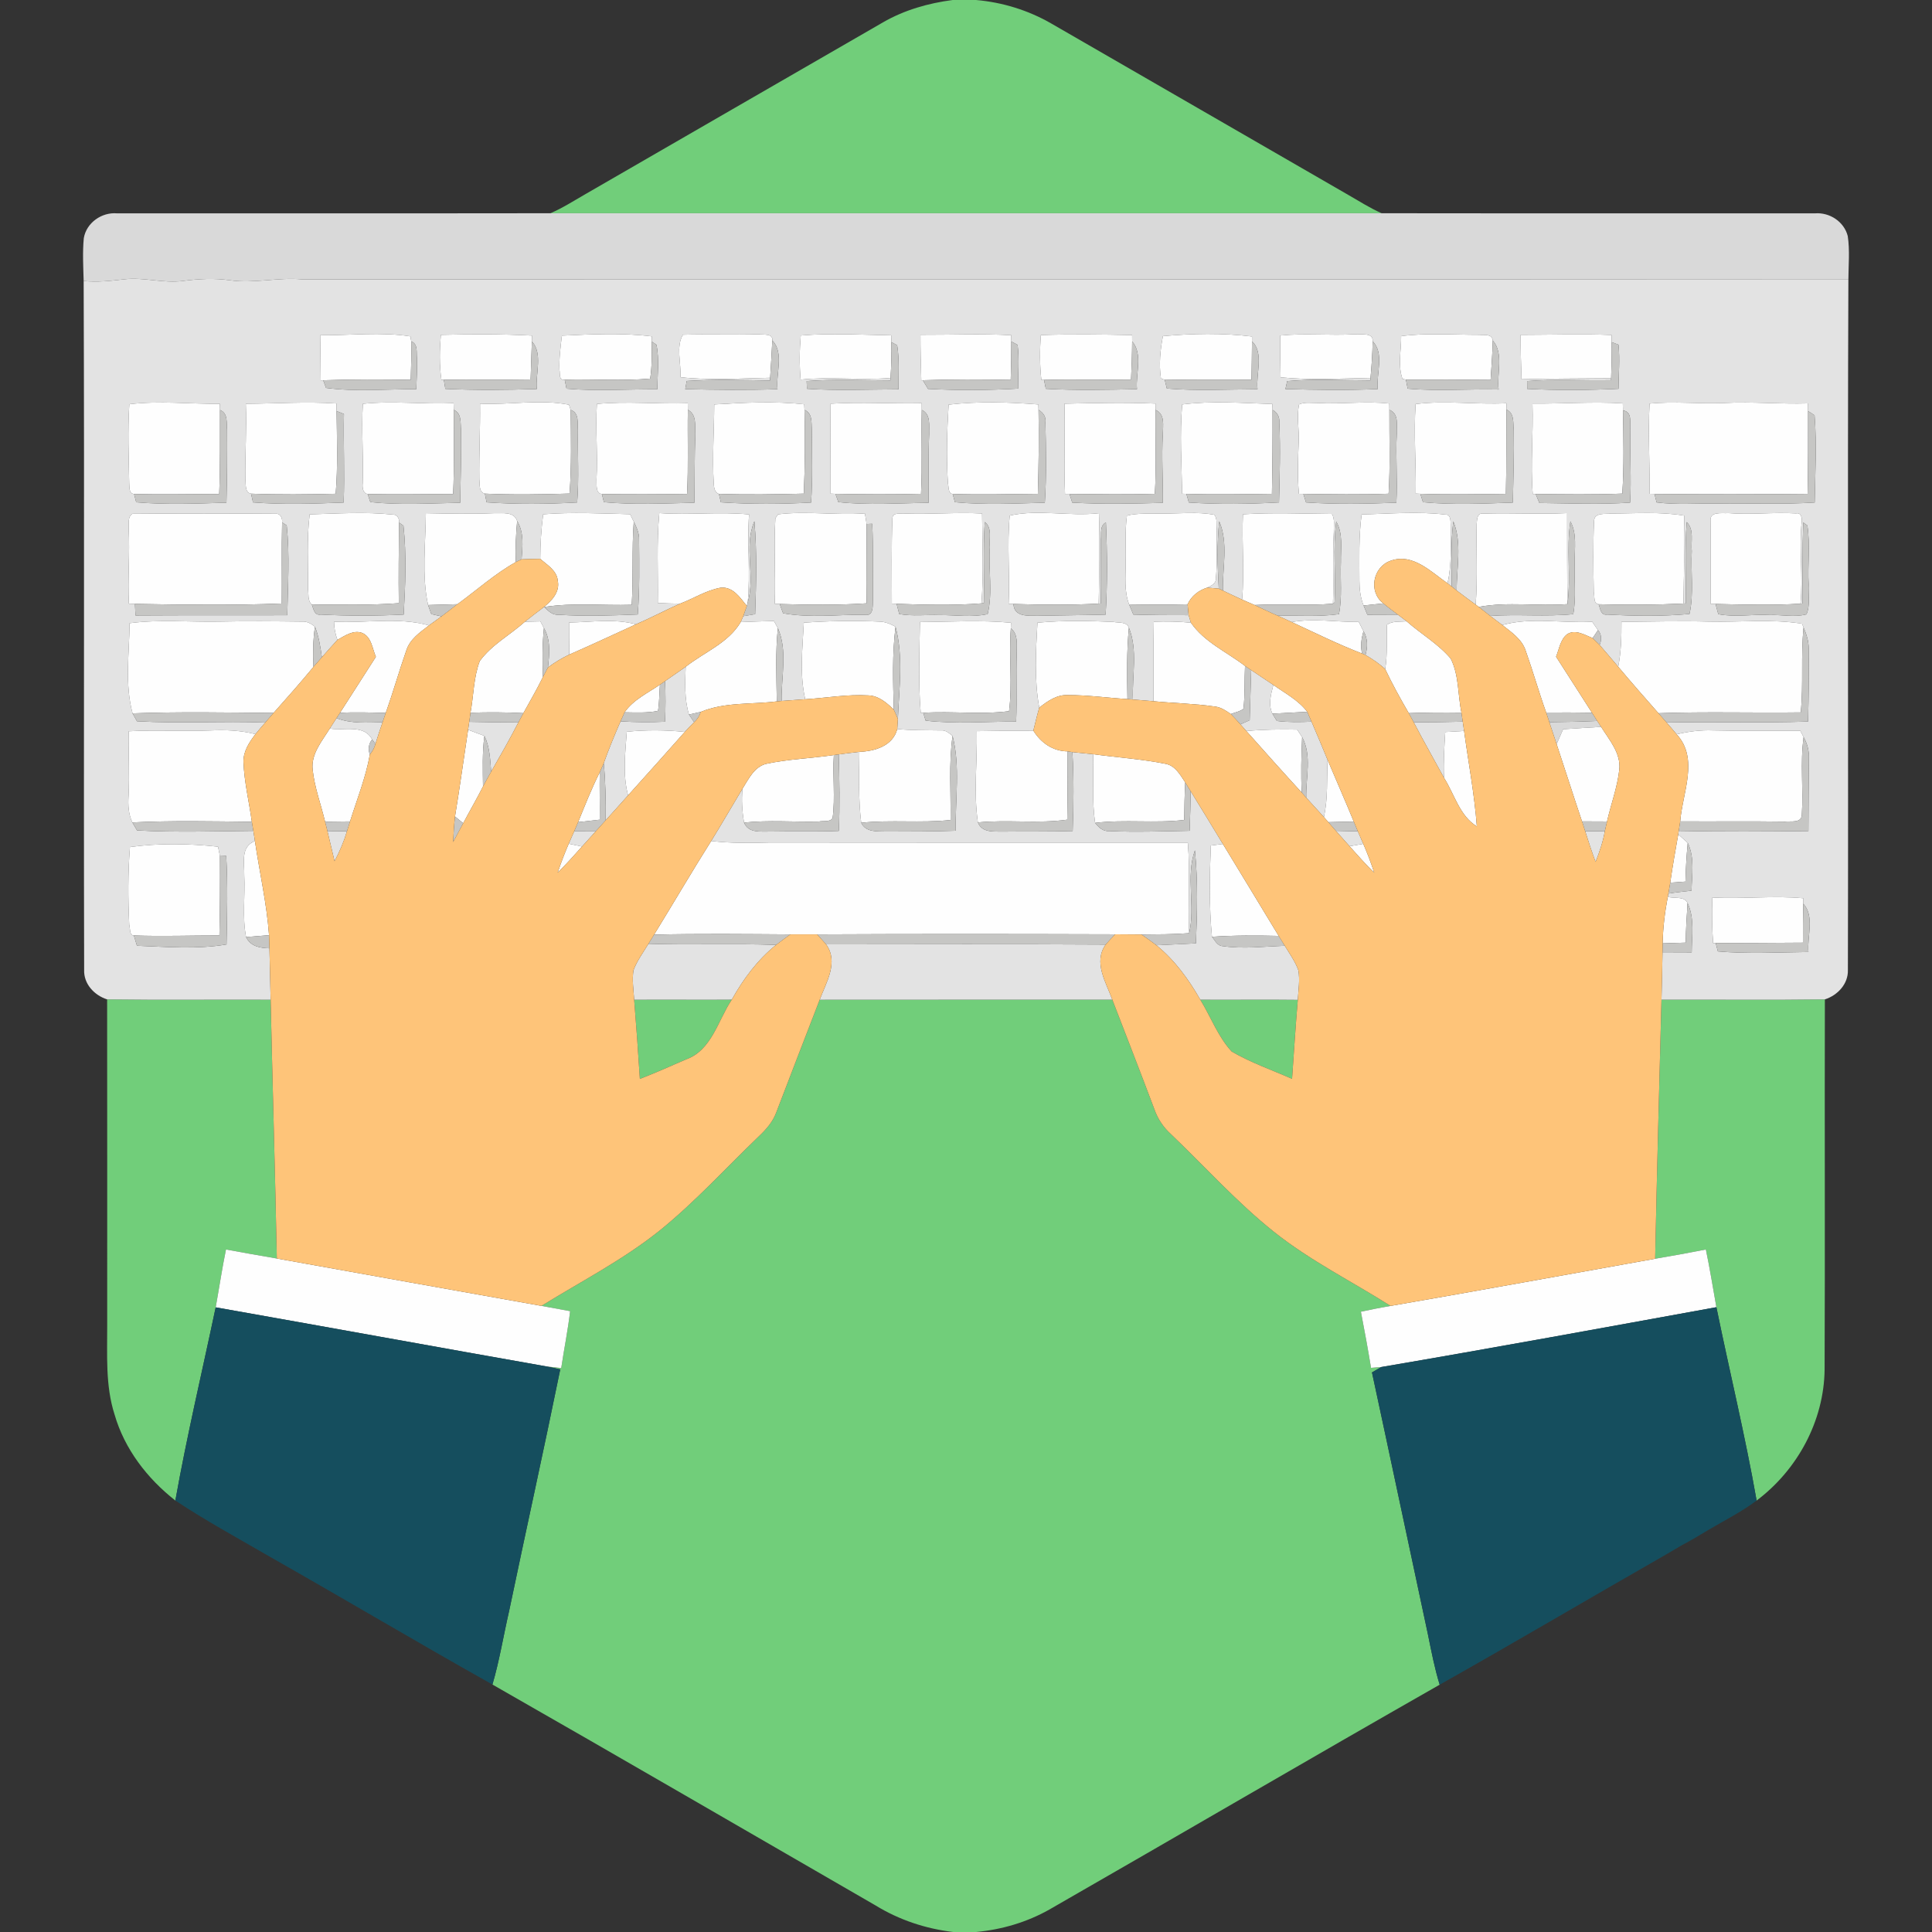 <?xml version="1.0" encoding="UTF-8" ?>
<!DOCTYPE svg PUBLIC "-//W3C//DTD SVG 1.1//EN" "http://www.w3.org/Graphics/SVG/1.1/DTD/svg11.dtd">
<svg width="512pt" height="512pt" viewBox="0 0 512 512" version="1.1" xmlns="http://www.w3.org/2000/svg">
<rect x="0" y="0" width="512" height="512" fill="#333333" stroke="none"/>
<g id="#71ce7aff">
<path fill="#71ce7a" opacity="1.00" d=" M 252.47 0.00 L 258.66 0.00 C 265.69 0.61 272.56 2.73 278.67 6.27 C 304.91 21.38 331.11 36.56 357.35 51.68 C 360.25 53.34 363.08 55.16 366.15 56.51 C 292.73 56.52 219.30 56.52 145.88 56.51 C 149.18 55.09 152.21 53.12 155.33 51.34 C 181.56 36.21 207.77 21.04 234.01 5.92 C 239.66 2.65 246.03 0.84 252.47 0.00 Z" />
<path fill="#71ce7a" opacity="1.00" d=" M 28.39 264.85 C 42.83 265.05 57.27 264.87 71.72 264.94 C 72.23 287.80 72.91 310.66 73.36 333.52 C 68.86 332.75 64.37 331.96 59.89 331.13 C 58.84 336.22 58.08 341.35 57.16 346.46 C 53.57 363.52 49.53 380.50 46.47 397.66 C 39.04 391.84 33.01 384.03 30.37 374.89 C 27.88 367.16 28.45 358.97 28.41 350.98 C 28.39 322.27 28.44 293.56 28.39 264.85 Z" />
<path fill="#71ce7a" opacity="1.00" d=" M 168.06 264.95 C 176.68 264.87 185.30 265.00 193.93 264.92 C 190.25 270.39 188.63 278.35 181.77 280.77 C 177.73 282.54 173.69 284.32 169.57 285.93 C 169.14 278.93 168.62 271.94 168.06 264.95 Z" />
<path fill="#71ce7a" opacity="1.00" d=" M 217.22 264.95 C 243.08 264.91 268.93 264.95 294.78 264.93 C 298.51 274.61 302.28 284.27 305.93 293.98 C 306.81 296.53 308.35 298.80 310.36 300.61 C 319.39 309.25 327.78 318.60 337.57 326.42 C 347.16 334.07 358.19 339.55 368.52 346.08 C 365.88 346.53 363.26 347.06 360.65 347.62 C 361.61 352.56 362.52 357.52 363.34 362.50 C 364.01 362.44 365.36 362.33 366.03 362.28 C 365.21 362.75 364.40 363.23 363.59 363.71 C 368.58 386.85 373.45 410.01 378.42 433.15 C 379.33 437.61 380.18 442.10 381.53 446.46 C 346.95 466.16 312.59 486.26 278.07 506.06 C 272.12 509.42 265.46 511.37 258.67 512.00 L 252.63 512.00 C 245.35 511.15 238.28 508.80 232.03 504.96 C 198.19 485.44 164.43 465.78 130.50 446.42 C 132.37 440.04 133.42 433.46 134.91 426.98 C 139.38 405.61 144.11 384.29 148.47 362.90 C 147.27 362.62 146.08 362.37 144.88 362.13 C 146.16 362.28 147.44 362.42 148.73 362.55 C 149.48 357.51 150.50 352.52 151.09 347.47 C 148.55 347.00 146.02 346.53 143.49 346.07 C 154.09 339.53 165.25 333.81 174.99 325.97 C 184.35 318.38 192.45 309.43 201.13 301.11 C 203.05 299.30 204.83 297.27 205.74 294.75 C 209.56 284.82 213.36 274.87 217.22 264.95 Z" />
<path fill="#71ce7a" opacity="1.00" d=" M 318.09 264.93 C 326.70 264.99 335.31 264.86 343.93 264.97 C 343.34 271.94 342.90 278.93 342.41 285.91 C 337.06 283.55 331.46 281.62 326.40 278.66 C 322.76 274.70 320.88 269.48 318.09 264.93 Z" />
<path fill="#71ce7a" opacity="1.00" d=" M 438.63 333.58 C 439.10 310.70 439.71 287.81 440.31 264.93 C 454.74 264.88 469.18 265.05 483.61 264.85 C 483.52 297.57 483.68 330.29 483.54 363.00 C 483.36 376.60 476.33 389.55 465.52 397.66 C 462.50 380.48 458.36 363.51 454.86 346.42 C 453.94 341.32 453.14 336.20 452.07 331.13 C 447.60 332.02 443.12 332.82 438.63 333.58 Z" />
</g>
<g id="#d9d9d9ff">
<path fill="#d9d9d9" opacity="1.00" d=" M 22.21 63.10 C 22.91 59.02 26.96 56.18 31.03 56.54 C 69.31 56.51 107.59 56.57 145.88 56.51 C 219.30 56.52 292.73 56.52 366.15 56.51 C 404.43 56.57 442.71 56.50 480.99 56.54 C 484.86 56.23 488.70 58.73 489.67 62.55 C 490.25 66.36 489.86 70.25 489.84 74.10 C 353.22 73.98 216.62 74.15 80.00 74.03 C 73.64 73.46 67.31 75.19 60.97 74.28 C 56.79 73.68 52.57 73.91 48.40 74.46 C 43.26 75.12 38.16 73.43 33.02 74.01 C 29.42 74.42 25.79 74.85 22.17 74.46 C 22.07 70.67 21.85 66.87 22.21 63.10 Z" />
<path fill="#d9d9d9" opacity="1.00" d=" M 410.59 191.38 C 414.82 191.34 419.05 191.25 423.28 191.06 C 423.54 191.46 424.05 192.24 424.31 192.63 C 420.94 192.81 417.59 193.03 414.24 193.26 C 413.66 194.57 413.09 195.88 412.52 197.19 C 411.87 195.25 411.22 193.31 410.59 191.38 Z" />
</g>
<g id="#e3e3e3ff">
<path fill="#e3e3e3" opacity="1.00" d=" M 22.17 74.46 C 25.79 74.85 29.42 74.42 33.02 74.01 C 38.16 73.43 43.26 75.12 48.40 74.46 C 52.57 73.91 56.79 73.68 60.97 74.28 C 67.31 75.19 73.64 73.46 80.00 74.03 C 216.62 74.15 353.22 73.98 489.84 74.10 C 489.59 135.08 489.86 196.07 489.71 257.06 C 489.82 260.76 486.99 263.76 483.61 264.85 C 469.18 265.05 454.74 264.88 440.31 264.93 C 440.42 260.74 440.53 256.54 440.58 252.35 C 443.16 252.36 445.73 252.38 448.32 252.38 C 448.33 248.03 449.15 243.40 447.22 239.31 C 446.35 237.37 443.65 238.22 441.98 237.65 L 442.14 236.81 C 444.17 236.47 446.22 236.27 448.27 236.03 C 448.36 231.82 449.17 227.33 447.27 223.38 C 446.43 222.61 445.59 221.85 444.75 221.10 C 444.78 220.88 444.85 220.43 444.88 220.20 C 456.33 220.42 467.79 220.37 479.25 220.23 C 479.28 213.82 479.31 207.42 479.38 201.02 C 479.46 199.03 478.97 197.08 477.98 195.35 C 477.76 194.92 477.32 194.06 477.09 193.63 C 469.37 193.61 461.65 193.75 453.94 193.56 C 450.70 193.43 447.47 193.85 444.33 194.59 C 443.45 193.53 442.54 192.50 441.65 191.46 C 454.15 191.22 466.65 191.62 479.15 191.22 C 479.32 184.80 479.42 178.38 479.33 171.96 C 479.35 169.98 478.74 168.09 477.97 166.30 C 477.87 166.05 477.65 165.54 477.55 165.29 C 469.40 163.98 461.14 164.92 452.94 164.73 C 445.19 164.52 437.44 164.74 429.70 164.80 C 429.72 168.78 429.62 172.77 428.84 176.69 C 427.19 174.77 425.59 172.81 423.92 170.92 C 424.47 169.64 424.47 168.06 423.48 166.99 C 423.10 166.44 422.33 165.32 421.95 164.76 C 414.02 165.23 405.87 163.48 398.12 165.63 C 397.05 164.83 395.97 164.03 394.92 163.22 C 402.25 162.72 409.62 163.47 416.93 162.76 C 417.75 158.21 417.12 153.58 417.31 148.99 C 417.25 145.37 417.98 141.50 416.17 138.16 C 415.05 145.44 416.37 152.82 415.39 160.10 C 415.29 152.06 415.31 144.02 415.31 135.98 C 407.88 136.33 400.43 135.86 393.01 136.12 C 391.34 135.87 391.44 137.86 391.33 138.92 C 391.19 146.02 391.61 153.13 391.07 160.23 C 389.39 158.99 387.69 157.77 386.04 156.49 C 385.99 150.42 387.51 143.93 385.14 138.15 C 384.44 143.88 384.67 149.67 384.71 155.43 C 384.44 155.22 383.88 154.79 383.60 154.57 C 384.80 149.48 384.40 144.22 384.44 139.04 C 384.39 138.05 384.52 136.26 383.01 136.37 C 375.65 135.48 368.23 136.18 360.85 136.32 C 360.05 142.17 360.26 148.08 360.26 153.97 C 360.26 156.17 360.54 158.40 361.36 160.46 C 361.61 161.07 362.11 162.30 362.37 162.91 C 365.05 162.91 367.74 162.91 370.44 162.88 C 371.22 163.47 372.00 164.06 372.78 164.66 C 371.03 164.81 369.10 164.51 367.57 165.54 C 367.37 169.46 367.75 173.41 367.09 177.31 C 365.49 175.87 363.72 174.63 361.86 173.58 C 362.47 171.50 362.51 169.17 361.33 167.27 C 361.02 166.66 360.40 165.43 360.09 164.82 C 354.16 164.88 348.19 163.80 342.30 164.85 C 341.07 164.28 339.85 163.73 338.63 163.18 C 344.02 163.06 349.47 163.50 354.83 162.76 C 355.75 158.21 355.16 153.55 355.36 148.95 C 355.28 145.36 356.01 141.48 354.11 138.21 C 353.19 145.33 354.04 152.51 353.68 159.65 L 353.24 160.00 C 353.49 153.67 353.09 147.33 353.47 141.00 C 353.42 139.41 353.81 137.66 352.99 136.20 C 345.13 136.14 337.25 135.79 329.40 136.29 C 329.03 143.82 329.86 151.37 329.16 158.90 C 327.45 158.12 325.77 157.32 324.08 156.51 C 323.95 150.43 325.58 143.90 323.10 138.13 C 322.49 144.06 322.65 150.04 322.98 155.99 C 322.22 155.92 320.69 155.79 319.92 155.73 C 321.10 155.21 322.42 154.57 322.25 153.02 C 322.62 148.69 322.36 144.33 322.44 139.99 C 322.29 138.81 322.63 137.39 321.81 136.41 C 317.27 135.58 312.64 136.13 308.07 136.10 C 304.93 136.20 301.74 135.90 298.65 136.63 C 298.07 140.75 298.43 144.92 298.31 149.06 C 298.32 152.80 297.85 156.71 299.27 160.29 C 299.54 160.93 300.08 162.22 300.35 162.87 C 305.23 163.01 310.12 163.05 315.00 163.03 C 315.15 163.52 315.45 164.52 315.60 165.02 C 312.33 164.70 309.05 164.64 305.77 164.76 C 305.65 171.78 305.64 178.81 305.68 185.83 C 303.87 185.68 302.05 185.52 300.24 185.38 C 299.98 179.06 301.59 172.35 299.17 166.33 C 298.55 164.66 296.42 165.12 295.03 164.81 C 288.33 164.50 281.61 164.40 274.93 165.02 C 274.51 172.51 274.06 180.11 275.41 187.54 C 274.83 189.55 274.36 191.59 273.85 193.62 C 268.85 193.62 263.85 193.67 258.86 193.76 C 259.02 201.82 257.97 209.93 259.15 217.95 C 260.28 220.79 263.48 220.31 265.94 220.38 C 272.05 220.30 278.16 220.42 284.27 220.22 C 284.53 213.25 284.60 206.27 284.20 199.31 C 286.03 199.52 287.87 199.67 289.71 199.87 C 289.83 205.94 289.34 212.04 290.21 218.07 C 291.17 219.25 292.32 220.41 294.00 220.24 C 301.07 220.58 308.17 220.28 315.26 220.17 C 315.40 216.67 315.49 213.17 315.54 209.68 C 318.41 214.32 321.23 218.99 324.07 223.66 C 323.27 223.76 321.68 223.97 320.88 224.08 C 320.55 232.12 320.41 240.23 321.18 248.26 C 321.98 249.19 322.57 250.66 324.01 250.73 C 329.47 251.53 335.00 250.83 340.48 250.64 C 341.76 252.75 343.23 254.78 344.08 257.12 C 344.53 259.71 344.08 262.36 343.93 264.97 C 335.31 264.86 326.70 264.99 318.09 264.93 C 315.02 259.55 311.30 254.43 306.46 250.50 C 309.95 250.33 313.44 250.17 316.93 250.00 C 317.27 241.79 317.49 233.53 316.66 225.35 C 314.17 232.40 316.84 240.07 315.14 247.30 C 314.78 239.30 315.44 231.29 314.79 223.30 C 277.86 223.30 240.94 223.32 204.01 223.27 C 198.83 223.41 193.64 223.49 188.48 222.87 C 191.31 218.29 194.00 213.63 196.77 209.01 C 196.47 212.01 196.67 215.03 197.18 217.99 C 198.36 220.84 201.53 220.32 204.01 220.37 C 210.10 220.24 216.20 220.45 222.29 220.20 C 222.59 213.44 222.46 206.68 222.27 199.92 C 224.09 199.67 225.92 199.47 227.75 199.25 C 227.68 205.51 227.46 211.80 228.23 218.04 C 229.51 220.67 232.53 220.28 234.97 220.37 C 241.07 220.36 247.18 220.36 253.28 220.15 C 253.12 211.79 254.54 203.19 252.44 195.01 C 251.53 194.32 250.63 193.43 249.38 193.57 C 245.51 193.51 241.64 193.56 237.78 193.21 C 237.82 192.54 237.91 191.18 237.95 190.50 C 238.27 182.41 239.44 174.00 237.33 166.09 C 235.99 165.36 234.54 164.73 232.98 164.73 C 226.33 164.42 219.66 164.55 213.02 165.01 C 212.68 171.76 211.85 178.65 213.39 185.31 C 211.30 185.47 209.21 185.59 207.13 185.76 C 207.01 179.38 208.79 172.47 206.14 166.45 C 205.88 165.98 205.36 165.04 205.10 164.57 C 202.16 164.65 199.23 164.73 196.29 164.86 C 196.46 164.47 196.80 163.68 196.97 163.29 C 197.75 163.16 199.33 162.89 200.12 162.76 C 200.41 154.56 200.64 146.31 199.92 138.13 C 197.02 144.91 200.24 152.61 198.16 159.63 C 198.88 151.88 197.97 144.09 198.51 136.33 C 190.59 135.55 182.65 136.55 174.72 135.97 C 173.98 143.89 174.45 151.86 174.32 159.80 C 176.28 159.88 178.24 159.97 180.21 159.98 C 176.29 161.72 172.50 163.74 168.55 165.44 C 162.74 163.88 156.71 164.88 150.80 164.97 C 150.80 167.81 150.81 170.64 150.86 173.47 C 148.87 174.42 146.97 175.56 145.21 176.89 C 145.59 173.41 146.00 169.62 144.15 166.45 C 143.92 166.01 143.44 165.11 143.21 164.67 C 141.84 164.70 140.48 164.73 139.11 164.76 C 140.73 163.47 142.37 162.21 144.02 160.98 L 144.20 160.87 C 145.27 161.84 146.37 163.05 147.98 162.91 C 154.98 163.37 162.01 163.12 169.01 162.84 C 169.53 156.25 169.41 149.63 169.36 143.02 C 169.43 141.30 168.69 139.74 167.95 138.24 C 167.64 137.58 167.32 136.92 166.99 136.27 C 159.31 136.08 151.61 135.68 143.94 136.29 C 143.44 140.21 143.18 144.15 143.17 148.10 C 141.52 148.14 139.87 148.15 138.22 148.23 C 138.48 144.83 138.92 141.14 137.05 138.08 C 136.20 135.46 133.16 136.09 131.02 136.00 C 124.96 136.24 118.91 136.12 112.86 136.00 C 112.80 144.09 111.72 152.38 113.44 160.34 C 113.66 160.94 114.09 162.14 114.30 162.74 C 114.98 162.89 116.32 163.19 117.00 163.35 C 115.90 164.15 114.78 164.93 113.68 165.74 C 105.49 163.45 96.89 165.21 88.51 164.74 C 88.55 166.39 88.85 168.02 89.42 169.57 C 88.01 171.08 86.67 172.65 85.30 174.19 C 84.91 171.45 84.51 168.67 83.46 166.09 C 82.48 165.28 81.36 164.62 80.03 164.73 C 72.71 164.64 65.37 164.57 58.05 164.73 C 50.15 164.88 42.22 164.11 34.35 165.15 C 34.26 173.09 33.03 181.28 35.13 189.05 C 35.42 189.57 36.01 190.62 36.30 191.14 C 47.62 191.78 58.96 191.04 70.29 191.48 C 69.42 192.50 68.54 193.51 67.70 194.55 C 63.86 193.57 59.88 193.39 55.94 193.57 C 48.66 193.86 41.37 193.38 34.10 193.79 C 33.99 199.53 34.37 205.26 34.06 210.99 C 33.91 213.36 34.04 215.78 35.07 217.95 C 35.38 218.48 36.00 219.54 36.32 220.07 C 46.57 220.63 56.87 220.28 67.14 220.19 C 67.28 221.09 67.42 221.99 67.56 222.89 C 63.64 224.38 64.81 228.73 64.73 231.97 C 65.01 237.41 64.16 242.92 65.21 248.32 C 66.38 250.81 68.92 251.25 71.41 251.31 C 71.50 255.86 71.61 260.40 71.72 264.94 C 57.27 264.87 42.83 265.05 28.39 264.85 C 24.99 263.77 22.15 260.74 22.30 257.02 C 22.14 196.17 22.40 135.31 22.17 74.46 M 84.85 88.84 C 84.92 92.83 84.96 96.81 84.99 100.80 L 85.65 100.78 C 85.84 101.29 86.22 102.30 86.41 102.81 C 94.29 103.85 102.37 103.13 110.32 103.13 C 110.43 100.41 110.56 97.69 110.51 94.96 C 110.28 93.42 110.88 91.19 108.98 90.46 C 108.93 90.13 108.82 89.47 108.76 89.14 C 100.93 87.90 92.79 88.90 84.85 88.84 M 116.83 88.74 C 116.49 92.71 116.40 96.71 116.98 100.66 L 117.62 100.65 C 117.72 101.25 117.92 102.46 118.02 103.06 C 126.08 103.44 134.19 103.36 142.26 103.09 C 141.86 99.02 143.93 93.70 140.95 90.47 C 140.95 90.09 140.96 89.32 140.97 88.93 C 132.93 88.51 124.87 88.54 116.83 88.74 M 148.90 88.95 C 148.55 91.95 148.14 94.97 148.26 98.00 C 148.47 98.98 148.02 100.91 149.65 100.62 C 149.77 101.22 150.01 102.41 150.13 103.01 C 158.12 103.70 166.17 103.13 174.18 103.18 C 174.24 99.25 174.74 95.26 173.98 91.37 L 172.74 90.54 C 172.73 90.19 172.73 89.49 172.72 89.14 C 164.83 88.16 156.82 88.58 148.90 88.95 M 180.33 99.96 C 188.22 100.87 196.18 100.25 204.10 100.11 L 204.05 100.84 C 196.70 100.72 189.33 100.50 181.99 100.96 C 181.89 101.50 181.70 102.59 181.60 103.14 C 189.75 103.31 197.90 103.43 206.05 103.14 C 205.57 98.94 207.87 93.56 204.67 90.22 C 204.90 88.27 202.20 88.79 201.00 88.58 C 194.33 88.79 187.65 88.50 180.98 88.71 C 179.09 91.84 180.54 96.31 180.33 99.96 M 212.21 88.91 C 211.87 92.80 211.84 96.71 212.17 100.60 C 220.10 99.76 228.06 100.83 236.00 100.17 L 235.96 100.80 C 228.57 100.81 221.15 100.41 213.77 100.99 C 213.79 101.50 213.84 102.53 213.86 103.04 C 221.92 103.57 230.04 103.21 238.12 103.18 C 238.08 99.29 238.38 95.36 237.76 91.50 C 237.38 91.29 236.61 90.87 236.22 90.66 C 236.21 90.21 236.18 89.31 236.17 88.86 C 228.19 88.73 220.18 88.23 212.21 88.91 M 243.93 88.72 C 243.92 92.74 244.03 96.76 244.15 100.79 L 244.56 100.77 C 244.91 101.35 245.59 102.49 245.94 103.06 C 253.87 103.49 261.86 103.43 269.80 102.99 C 269.77 99.12 270.16 95.22 269.67 91.38 C 269.26 91.16 268.43 90.72 268.01 90.50 C 268.01 90.08 268.00 89.25 268.00 88.83 C 259.98 88.40 251.95 88.75 243.93 88.72 M 275.84 88.79 C 275.53 92.75 275.53 96.74 275.97 100.69 L 276.68 100.68 C 276.79 101.27 277.03 102.45 277.15 103.04 C 285.18 103.49 293.26 103.30 301.31 103.14 C 300.92 99.02 302.95 93.84 300.03 90.47 C 300.03 90.05 300.02 89.22 300.02 88.80 C 291.96 88.63 283.89 88.53 275.84 88.79 M 308.18 89.08 C 307.48 92.73 307.10 96.60 307.66 100.27 C 307.91 100.37 308.42 100.58 308.67 100.68 C 308.81 101.25 309.09 102.40 309.23 102.97 C 317.20 103.63 325.25 103.19 333.25 103.16 C 332.79 99.08 335.04 93.50 331.79 90.46 C 331.79 90.14 331.79 89.49 331.79 89.17 C 323.98 88.22 315.98 88.37 308.18 89.08 M 339.26 88.92 C 339.23 92.61 339.27 96.30 339.37 99.99 C 347.29 100.82 355.26 100.28 363.20 100.16 L 363.14 100.81 C 355.80 100.80 348.43 100.34 341.12 101.00 C 341.00 101.53 340.77 102.59 340.65 103.11 C 348.80 103.33 356.97 103.47 365.12 103.11 C 364.68 99.02 366.94 93.64 363.77 90.45 C 363.97 87.98 360.60 88.79 359.05 88.58 C 352.46 88.98 345.84 88.25 339.26 88.92 M 371.32 89.08 C 371.35 92.82 370.40 96.81 371.66 100.40 C 371.89 100.45 372.35 100.55 372.58 100.61 C 372.70 101.21 372.93 102.41 373.05 103.01 C 381.04 103.69 389.12 103.06 397.15 103.23 C 396.62 99.00 398.59 93.66 395.60 90.23 C 395.37 88.37 393.37 88.88 392.05 88.73 C 385.14 88.74 378.19 88.17 371.32 89.08 M 402.99 88.74 C 402.98 92.66 403.07 96.59 403.22 100.51 C 411.13 100.30 419.05 100.31 426.96 100.25 L 426.94 100.74 C 419.53 100.89 412.09 100.39 404.70 100.99 C 404.71 101.51 404.72 102.54 404.72 103.06 C 412.77 103.48 420.87 103.41 428.92 103.04 C 428.94 99.14 429.33 95.23 428.91 91.35 C 428.46 91.18 427.56 90.84 427.11 90.67 C 427.10 90.20 427.08 89.25 427.07 88.77 C 419.05 88.46 411.01 88.73 402.99 88.74 M 34.27 107.12 C 33.82 114.08 34.11 121.04 34.24 127.99 C 34.36 129.05 34.05 130.74 35.53 130.92 C 35.67 131.47 35.96 132.56 36.10 133.11 C 44.03 133.78 52.05 133.46 60.01 133.21 C 60.17 126.80 60.23 120.39 60.18 113.98 C 59.98 112.11 60.50 109.51 58.30 108.65 C 58.29 108.24 58.27 107.42 58.26 107.01 C 50.26 107.08 42.24 106.15 34.27 107.12 M 65.14 107.00 C 65.41 113.66 64.93 120.31 65.01 126.97 C 65.20 128.23 64.82 130.56 66.53 130.83 C 66.66 131.41 66.92 132.57 67.05 133.14 C 75.02 133.76 83.08 133.49 91.07 133.18 C 91.39 125.37 90.98 117.54 91.15 109.72 C 90.66 109.53 89.69 109.13 89.20 108.93 C 89.19 108.43 89.17 107.43 89.16 106.93 C 81.16 106.38 73.15 106.96 65.14 107.00 M 96.16 107.01 C 95.74 114.02 96.37 121.02 96.12 128.03 C 96.01 129.12 96.09 130.70 97.44 130.93 C 97.62 131.46 97.97 132.52 98.14 133.06 C 106.03 133.90 114.03 133.38 121.95 133.24 C 122.07 126.84 122.28 120.44 122.19 114.04 C 121.97 112.14 122.44 109.56 120.26 108.62 C 120.25 108.18 120.22 107.28 120.21 106.84 C 112.19 107.19 104.15 106.17 96.16 107.01 M 127.21 106.97 C 127.30 113.66 126.93 120.34 127.02 127.02 C 127.19 128.29 126.82 130.45 128.50 130.82 C 128.62 131.40 128.84 132.55 128.95 133.12 C 136.92 133.68 144.97 133.60 152.95 133.16 C 153.48 126.78 153.06 120.39 153.15 114.00 C 152.99 112.10 153.56 109.42 151.24 108.64 C 151.13 108.29 150.90 107.60 150.78 107.25 C 143.09 105.74 135.04 107.35 127.21 106.97 M 158.18 107.05 C 157.77 113.72 158.45 120.40 158.08 127.08 C 158.16 128.33 157.77 130.74 159.51 130.92 C 159.64 131.46 159.91 132.54 160.04 133.08 C 167.99 133.80 176.04 133.42 184.02 133.23 C 184.12 127.15 184.04 121.07 184.27 114.99 C 184.14 112.76 184.67 109.83 182.29 108.61 C 182.28 108.17 182.27 107.29 182.27 106.86 C 174.24 107.13 166.19 106.27 158.18 107.05 M 189.28 107.18 C 189.25 114.12 188.74 121.08 189.14 128.02 C 189.21 129.06 189.30 130.53 190.52 130.88 C 190.65 131.44 190.91 132.56 191.04 133.12 C 198.98 133.65 207.00 133.62 214.95 133.18 C 215.38 126.78 215.17 120.36 215.14 113.96 C 215.00 112.05 215.39 109.52 213.20 108.63 C 213.18 108.26 213.15 107.51 213.13 107.14 C 205.21 106.29 197.21 106.69 189.28 107.18 M 220.12 106.98 C 219.98 114.93 220.14 122.88 220.11 130.82 C 220.43 130.83 221.08 130.85 221.40 130.87 C 221.60 131.41 221.98 132.51 222.17 133.06 C 230.08 133.93 238.12 133.34 246.08 133.25 C 246.17 127.15 245.97 121.05 246.24 114.95 C 246.16 112.72 246.74 109.78 244.28 108.64 C 244.28 108.19 244.28 107.30 244.27 106.85 C 236.22 107.01 228.16 106.48 220.12 106.98 M 251.39 107.23 C 250.97 114.16 250.75 121.13 251.21 128.07 C 251.45 128.94 251.20 130.82 252.47 130.90 C 252.62 131.45 252.92 132.54 253.07 133.09 C 260.97 133.84 268.97 133.43 276.89 133.22 C 277.35 126.15 277.22 119.06 277.04 111.98 C 277.26 110.47 276.47 109.35 275.22 108.61 C 275.21 108.26 275.19 107.54 275.18 107.18 C 267.27 106.57 259.29 106.32 251.39 107.23 M 282.09 106.98 C 282.29 114.95 281.90 122.92 282.24 130.89 C 282.53 130.89 283.13 130.90 283.42 130.90 C 283.61 131.48 283.97 132.63 284.16 133.20 C 292.13 133.65 300.17 133.48 308.16 133.26 C 308.25 127.17 307.80 121.08 308.17 115.00 C 308.19 112.73 308.80 109.76 306.24 108.64 C 306.23 108.22 306.23 107.37 306.22 106.95 C 298.19 106.60 290.12 106.80 282.09 106.98 M 313.29 107.18 C 312.62 115.06 313.14 122.96 313.29 130.84 C 313.57 130.85 314.12 130.87 314.40 130.88 C 314.56 131.45 314.89 132.60 315.06 133.17 C 322.99 133.71 331.00 133.58 338.95 133.15 C 339.12 126.09 339.37 119.02 339.03 111.96 C 339.14 110.51 338.53 109.31 337.24 108.63 C 337.23 108.24 337.21 107.46 337.21 107.07 C 329.24 106.81 321.23 106.17 313.29 107.18 M 344.27 107.17 C 343.59 110.40 344.31 113.71 344.17 116.98 C 344.00 121.61 343.78 126.24 344.23 130.87 C 344.52 130.87 345.10 130.88 345.40 130.89 C 345.57 131.45 345.93 132.59 346.11 133.15 C 354.05 133.68 362.08 133.53 370.05 133.22 C 370.40 127.13 369.83 121.05 370.16 114.96 C 370.07 112.70 370.83 109.67 368.20 108.61 C 368.20 108.19 368.18 107.36 368.18 106.94 C 361.81 106.24 355.43 107.16 349.06 106.79 C 347.46 106.81 345.77 106.50 344.27 107.17 M 375.15 107.08 C 374.63 114.99 375.30 122.90 375.18 130.81 C 375.48 130.83 376.09 130.85 376.40 130.86 C 376.57 131.42 376.93 132.53 377.10 133.09 C 384.99 133.83 393.00 133.46 400.92 133.19 C 401.04 126.81 401.28 120.43 401.16 114.05 C 400.93 112.13 401.42 109.52 399.24 108.56 C 399.23 108.14 399.22 107.28 399.21 106.86 C 391.19 107.27 383.15 106.06 375.15 107.08 M 406.12 106.95 C 406.39 114.93 405.55 122.92 406.19 130.90 L 406.96 130.91 C 407.21 131.51 407.71 132.71 407.96 133.30 C 415.97 133.38 424.00 133.73 431.99 133.20 C 432.39 126.81 431.87 120.42 432.07 114.03 C 431.81 112.16 432.76 109.16 430.11 108.77 C 430.10 108.30 430.07 107.36 430.06 106.89 C 422.08 106.40 414.10 107.02 406.12 106.95 M 437.15 106.96 C 436.71 114.93 437.25 122.90 437.16 130.86 C 437.49 130.87 438.14 130.89 438.46 130.90 C 438.60 131.46 438.88 132.58 439.02 133.14 C 444.30 133.82 449.63 133.36 454.94 133.44 C 463.59 133.31 472.26 133.72 480.91 133.17 C 481.04 125.47 481.49 117.75 480.88 110.06 C 480.45 109.78 479.59 109.22 479.16 108.93 C 479.16 108.43 479.15 107.41 479.14 106.90 C 471.76 107.13 464.39 106.41 457.02 106.79 C 450.39 107.09 443.76 106.30 437.15 106.96 M 35.07 136.16 C 33.76 137.02 34.22 138.76 34.10 140.07 C 34.46 146.70 33.81 153.34 34.16 159.98 C 34.56 159.99 35.36 160.02 35.76 160.04 C 35.80 160.80 35.87 162.33 35.91 163.10 C 49.32 163.01 62.72 163.07 76.13 163.04 C 76.29 155.12 76.81 147.10 75.98 139.24 L 74.76 138.44 C 74.87 137.33 74.35 136.02 73.01 136.15 C 60.37 136.06 47.71 136.04 35.07 136.16 M 82.06 136.31 C 81.26 142.83 81.69 149.43 81.61 155.99 C 81.85 157.34 81.44 159.21 82.63 160.18 C 83.10 161.36 83.26 163.16 85.01 162.87 C 92.32 163.24 99.66 163.23 106.98 162.87 C 107.43 155.05 107.76 147.08 106.92 139.31 L 105.76 138.49 C 105.88 137.41 105.23 136.27 104.02 136.36 C 96.73 135.60 89.37 136.11 82.06 136.31 M 206.19 136.30 C 206.02 136.56 205.66 137.09 205.48 137.35 C 205.03 144.89 205.58 152.45 205.31 160.00 C 205.64 160.02 206.30 160.05 206.63 160.07 C 206.85 160.68 207.29 161.91 207.52 162.52 C 214.60 163.80 221.91 162.87 229.08 162.91 C 231.54 163.46 231.26 160.62 231.33 159.02 C 231.29 152.28 231.47 145.54 231.15 138.81 L 229.65 138.87 C 229.53 137.93 229.38 136.99 229.20 136.05 C 221.54 136.62 213.83 135.36 206.19 136.30 M 236.50 137.35 C 236.21 144.88 236.35 152.43 236.35 159.97 C 236.66 159.98 237.29 160.01 237.61 160.02 C 237.78 160.70 238.13 162.06 238.31 162.73 C 241.82 163.35 245.42 162.88 248.97 163.01 C 253.22 162.95 257.54 163.68 261.74 162.74 C 263.14 156.99 261.90 150.92 262.32 145.04 C 262.05 142.84 263.05 139.88 260.97 138.34 C 260.50 145.50 260.88 152.68 260.73 159.85 L 260.10 159.90 C 260.70 151.97 260.32 144.02 260.26 136.08 C 253.51 135.73 246.76 136.33 240.01 136.10 C 238.90 136.30 236.53 135.58 236.50 137.35 M 267.59 136.62 C 266.84 144.38 267.66 152.21 267.29 159.99 C 267.61 160.01 268.25 160.04 268.58 160.06 C 268.75 163.60 272.49 163.14 275.05 163.18 C 281.03 163.06 287.02 163.04 293.00 162.88 C 293.50 154.76 293.45 146.59 293.08 138.46 C 291.35 139.32 291.95 141.47 291.73 143.00 C 291.72 148.64 291.83 154.29 291.73 159.93 L 291.17 159.97 C 291.31 151.99 291.50 143.98 291.23 136.01 C 283.38 136.90 275.31 134.93 267.59 136.62 M 422.44 138.02 C 422.16 144.32 422.24 150.65 422.37 156.96 C 422.65 157.94 422.20 160.00 423.65 160.13 C 424.12 161.30 424.17 163.13 425.93 162.87 C 433.18 163.24 440.50 163.37 447.73 162.71 C 448.95 157.29 448.04 151.59 448.34 146.05 C 448.07 143.51 449.04 140.34 446.99 138.35 C 446.44 145.52 446.84 152.73 446.73 159.92 L 446.14 159.95 C 446.19 152.18 446.59 144.40 446.32 136.64 C 439.96 135.57 433.46 136.08 427.05 136.09 C 425.48 136.33 422.55 135.70 422.44 138.02 M 453.31 138.04 C 453.37 145.36 453.38 152.68 453.31 160.00 C 453.64 160.01 454.31 160.04 454.64 160.06 C 454.82 160.73 455.18 162.08 455.36 162.76 C 459.84 163.63 464.45 162.73 468.99 162.99 C 472.22 162.88 475.58 163.64 478.73 162.81 C 479.79 160.36 479.17 157.52 479.31 154.92 C 479.01 149.70 479.77 144.43 478.97 139.26 L 477.87 138.46 C 477.62 145.61 477.72 152.78 477.70 159.94 L 477.14 159.98 C 477.87 152.75 476.72 145.49 477.47 138.27 C 477.63 137.33 477.32 135.76 475.99 136.06 C 470.00 135.70 464.00 136.46 458.02 135.98 C 456.37 136.11 453.04 135.43 453.31 138.04 M 243.80 164.84 C 243.66 172.86 243.34 180.92 244.00 188.91 L 244.68 188.90 C 244.84 189.42 245.14 190.45 245.30 190.97 C 253.22 191.91 261.30 191.20 269.28 191.23 C 269.55 185.12 269.23 179.00 269.45 172.90 C 269.42 170.68 269.85 168.08 267.88 166.50 C 267.89 166.14 267.91 165.40 267.92 165.03 C 259.91 164.28 251.83 164.80 243.80 164.84 M 34.44 224.47 C 33.88 231.32 33.92 238.21 34.25 245.07 C 34.53 245.90 34.23 247.91 35.47 247.91 C 35.68 248.59 36.09 249.95 36.30 250.63 C 44.19 250.93 52.21 251.62 60.03 250.29 C 60.19 242.47 60.39 234.65 59.95 226.83 C 59.54 226.85 58.71 226.87 58.29 226.89 C 58.17 226.26 57.91 225.01 57.78 224.38 C 50.05 223.55 42.16 223.41 34.44 224.47 M 453.80 237.84 C 453.60 241.87 453.71 245.91 453.99 249.93 L 454.67 249.93 C 454.81 250.48 455.11 251.58 455.26 252.13 C 463.22 252.82 471.26 252.37 479.25 252.29 C 478.87 248.13 480.96 242.85 477.89 239.49 C 477.89 239.13 477.90 238.40 477.90 238.04 C 469.88 237.30 461.83 238.29 453.80 237.84 Z" />
<path fill="#e3e3e3" opacity="1.00" d=" M 176.24 180.51 C 178.05 179.23 179.88 177.97 181.71 176.71 C 181.55 180.94 181.35 185.25 182.58 189.36 C 182.92 189.87 183.61 190.88 183.95 191.39 C 183.11 192.22 182.28 193.08 181.48 193.96 C 176.37 193.43 171.21 193.40 166.10 193.92 C 165.71 199.53 164.96 205.25 166.45 210.77 C 164.49 212.99 162.49 215.18 160.51 217.38 C 160.56 212.33 160.49 207.28 159.99 202.26 C 161.33 198.50 162.87 194.82 164.45 191.16 C 168.37 191.42 172.30 191.43 176.23 191.26 C 176.40 187.68 176.41 184.09 176.24 180.51 Z" />
<path fill="#e3e3e3" opacity="1.00" d=" M 331.18 190.86 C 331.32 186.43 331.42 182.00 331.57 177.58 C 333.54 178.88 335.50 180.19 337.45 181.52 C 336.81 184.00 336.05 186.66 337.19 189.12 C 337.48 189.61 338.08 190.57 338.38 191.06 C 341.43 191.44 344.51 191.38 347.57 191.25 C 349.01 194.62 350.45 198.00 351.83 201.40 C 351.57 206.45 351.97 211.55 350.84 216.52 C 349.29 214.79 347.71 213.10 346.16 211.38 C 346.04 206.08 347.72 200.23 345.08 195.34 C 344.65 194.67 344.21 194.00 343.76 193.35 C 339.27 193.26 334.78 193.31 330.30 193.73 C 329.78 193.14 329.25 192.54 328.73 191.96 C 329.34 191.68 330.57 191.13 331.18 190.86 Z" />
<path fill="#e3e3e3" opacity="1.00" d=" M 87.40 193.07 C 87.99 192.14 88.58 191.23 89.18 190.31 C 93.08 191.84 97.29 191.46 101.38 191.41 C 100.73 193.31 100.08 195.21 99.50 197.13 C 99.28 196.83 98.83 196.25 98.61 195.96 C 96.43 191.82 91.14 193.73 87.40 193.07 Z" />
<path fill="#e3e3e3" opacity="1.00" d=" M 124.35 191.29 C 128.69 191.39 133.04 191.43 137.38 191.45 C 135.10 195.86 132.64 200.18 130.17 204.49 C 129.89 201.29 129.80 197.96 128.38 195.01 C 126.93 194.47 125.48 193.95 124.05 193.39 C 124.13 192.86 124.28 191.82 124.35 191.29 Z" />
<path fill="#e3e3e3" opacity="1.00" d=" M 374.65 191.41 C 378.98 191.41 383.31 191.36 387.64 191.25 C 387.73 191.87 387.91 193.09 388.00 193.71 C 386.33 193.80 384.66 193.89 383.00 193.99 C 382.76 198.03 382.48 202.08 382.68 206.13 C 380.00 201.22 377.24 196.36 374.65 191.41 Z" />
<path fill="#e3e3e3" opacity="1.00" d=" M 86.77 220.24 C 88.50 220.25 90.23 220.26 91.96 220.28 C 91.14 223.03 90.00 225.67 88.66 228.22 C 88.01 225.56 87.40 222.90 86.77 220.24 Z" />
<path fill="#e3e3e3" opacity="1.00" d=" M 152.19 220.24 C 154.11 220.24 156.03 220.24 157.95 220.23 C 156.71 221.60 155.47 222.97 154.24 224.34 C 153.36 224.15 151.60 223.78 150.72 223.60 C 151.21 222.47 151.70 221.36 152.19 220.24 Z" />
<path fill="#e3e3e3" opacity="1.00" d=" M 354.02 220.18 C 355.95 220.22 357.90 220.27 359.84 220.31 C 360.31 221.42 360.80 222.52 361.28 223.63 C 360.37 223.78 358.55 224.09 357.64 224.25 C 356.42 222.89 355.21 221.54 354.02 220.18 Z" />
<path fill="#e3e3e3" opacity="1.00" d=" M 420.10 220.31 C 421.83 220.28 423.56 220.26 425.30 220.24 C 424.82 223.06 423.89 225.76 422.85 228.41 C 421.84 225.74 420.96 223.03 420.10 220.31 Z" />
<path fill="#e3e3e3" opacity="1.00" d=" M 171.85 250.11 C 183.12 250.48 194.40 249.99 205.66 250.41 C 200.77 254.35 196.97 259.46 193.93 264.92 C 185.30 265.00 176.68 264.87 168.06 264.95 C 167.90 262.34 167.46 259.70 167.88 257.11 C 168.83 254.58 170.47 252.40 171.85 250.11 Z" />
<path fill="#e3e3e3" opacity="1.00" d=" M 218.93 250.27 C 243.62 250.26 268.32 250.16 293.01 250.32 C 289.68 255.03 293.11 260.32 294.78 264.93 C 268.93 264.95 243.08 264.91 217.22 264.95 C 218.95 260.33 222.32 254.98 218.93 250.27 Z" />
</g>
<g id="#fefefeff">
<path fill="#fefefe" opacity="1.00" d=" M 84.85 88.84 C 92.79 88.90 100.93 87.90 108.76 89.14 C 108.82 89.47 108.93 90.13 108.98 90.46 C 109.06 93.86 108.96 97.27 108.85 100.66 C 101.12 100.56 93.38 100.50 85.65 100.78 L 84.99 100.80 C 84.96 96.81 84.92 92.83 84.85 88.84 Z" />
<path fill="#fefefe" opacity="1.00" d=" M 116.83 88.74 C 124.87 88.54 132.93 88.51 140.97 88.93 C 140.96 89.32 140.95 90.09 140.95 90.47 C 140.86 93.84 140.75 97.20 140.62 100.56 C 132.95 100.70 125.28 100.53 117.62 100.65 L 116.98 100.66 C 116.40 96.71 116.49 92.71 116.83 88.74 Z" />
<path fill="#fefefe" opacity="1.00" d=" M 148.90 88.95 C 156.82 88.58 164.83 88.16 172.72 89.14 C 172.73 89.49 172.73 90.19 172.74 90.54 C 172.69 93.80 172.82 97.10 172.30 100.34 C 164.78 101.00 157.19 100.41 149.65 100.62 C 148.02 100.91 148.47 98.98 148.26 98.00 C 148.14 94.97 148.55 91.95 148.90 88.95 Z" />
<path fill="#fefefe" opacity="1.00" d=" M 180.33 99.96 C 180.54 96.31 179.09 91.84 180.98 88.71 C 187.65 88.50 194.33 88.79 201.00 88.58 C 202.20 88.79 204.90 88.27 204.67 90.22 C 204.53 93.52 204.29 96.81 204.10 100.11 C 196.18 100.25 188.22 100.87 180.33 99.96 Z" />
<path fill="#fefefe" opacity="1.00" d=" M 212.21 88.91 C 220.18 88.23 228.19 88.73 236.17 88.86 C 236.18 89.31 236.21 90.21 236.22 90.66 C 236.30 93.84 236.20 97.01 236.00 100.17 C 228.06 100.83 220.10 99.76 212.17 100.60 C 211.84 96.71 211.87 92.80 212.21 88.91 Z" />
<path fill="#fefefe" opacity="1.00" d=" M 243.93 88.72 C 251.95 88.75 259.98 88.40 268.00 88.83 C 268.00 89.25 268.01 90.08 268.01 90.50 C 268.02 93.89 267.96 97.28 267.85 100.68 C 260.09 100.54 252.32 100.51 244.56 100.77 L 244.15 100.79 C 244.03 96.76 243.92 92.74 243.93 88.72 Z" />
<path fill="#fefefe" opacity="1.00" d=" M 275.84 88.79 C 283.89 88.53 291.96 88.63 300.02 88.80 C 300.02 89.22 300.03 90.05 300.03 90.47 C 300.01 93.84 299.90 97.22 299.74 100.59 C 292.05 100.71 284.36 100.49 276.68 100.68 L 275.97 100.69 C 275.53 96.74 275.53 92.75 275.84 88.79 Z" />
<path fill="#fefefe" opacity="1.00" d=" M 308.18 89.08 C 315.98 88.37 323.98 88.22 331.79 89.17 C 331.79 89.49 331.79 90.14 331.79 90.46 C 331.77 93.85 331.72 97.23 331.66 100.61 C 324.00 100.58 316.33 100.57 308.67 100.68 C 308.42 100.58 307.91 100.37 307.66 100.27 C 307.10 96.60 307.48 92.73 308.18 89.08 Z" />
<path fill="#fefefe" opacity="1.00" d=" M 339.26 88.92 C 345.84 88.25 352.46 88.98 359.05 88.58 C 360.60 88.79 363.97 87.98 363.77 90.45 C 363.71 93.70 363.50 96.93 363.20 100.16 C 355.26 100.28 347.29 100.82 339.37 99.99 C 339.27 96.30 339.23 92.61 339.26 88.92 Z" />
<path fill="#fefefe" opacity="1.00" d=" M 371.32 89.08 C 378.19 88.17 385.14 88.74 392.05 88.73 C 393.37 88.88 395.37 88.37 395.60 90.23 C 395.51 93.72 395.26 97.20 395.03 100.68 C 387.55 100.59 380.06 100.59 372.58 100.61 C 372.35 100.55 371.89 100.45 371.66 100.40 C 370.40 96.81 371.35 92.82 371.32 89.08 Z" />
<path fill="#fefefe" opacity="1.00" d=" M 402.99 88.74 C 411.01 88.73 419.05 88.46 427.07 88.77 C 427.08 89.25 427.10 90.20 427.11 90.67 C 427.15 93.87 427.09 97.06 426.96 100.25 C 419.05 100.31 411.13 100.30 403.22 100.51 C 403.07 96.59 402.98 92.66 402.99 88.74 Z" />
<path fill="#fefefe" opacity="1.00" d=" M 34.27 107.12 C 42.24 106.15 50.26 107.08 58.26 107.01 C 58.27 107.42 58.29 108.24 58.30 108.65 C 58.26 116.07 58.40 123.49 58.09 130.91 C 50.57 130.92 43.04 131.10 35.53 130.92 C 34.05 130.74 34.36 129.05 34.24 127.99 C 34.11 121.04 33.82 114.08 34.27 107.12 Z" />
<path fill="#fefefe" opacity="1.00" d=" M 65.14 107.00 C 73.15 106.96 81.16 106.38 89.16 106.93 C 89.17 107.43 89.19 108.43 89.20 108.93 C 89.28 116.24 89.57 123.56 88.96 130.85 C 81.49 131.04 74.00 131.11 66.53 130.83 C 64.82 130.56 65.20 128.23 65.01 126.97 C 64.93 120.31 65.41 113.66 65.14 107.00 Z" />
<path fill="#fefefe" opacity="1.00" d=" M 96.16 107.01 C 104.15 106.17 112.19 107.19 120.21 106.84 C 120.22 107.28 120.25 108.18 120.26 108.62 C 120.26 116.05 120.42 123.48 120.09 130.91 C 112.54 130.95 104.99 131.07 97.44 130.93 C 96.09 130.70 96.01 129.12 96.12 128.03 C 96.37 121.02 95.74 114.02 96.16 107.01 Z" />
<path fill="#fefefe" opacity="1.00" d=" M 127.21 106.97 C 135.04 107.35 143.09 105.74 150.78 107.25 C 150.90 107.60 151.13 108.29 151.24 108.64 C 151.30 116.03 151.49 123.43 150.94 130.80 C 143.47 131.03 135.98 131.15 128.50 130.82 C 126.82 130.45 127.19 128.29 127.02 127.02 C 126.93 120.34 127.30 113.66 127.21 106.97 Z" />
<path fill="#fefefe" opacity="1.00" d=" M 158.18 107.05 C 166.19 106.27 174.24 107.13 182.27 106.86 C 182.27 107.29 182.28 108.17 182.29 108.61 C 182.16 116.03 182.46 123.47 182.08 130.89 C 174.56 131.00 167.03 131.03 159.51 130.92 C 157.77 130.74 158.16 128.33 158.08 127.08 C 158.45 120.40 157.77 113.72 158.18 107.05 Z" />
<path fill="#fefefe" opacity="1.00" d=" M 189.28 107.18 C 197.21 106.69 205.21 106.29 213.13 107.14 C 213.15 107.51 213.18 108.26 213.20 108.63 C 213.39 116.03 213.33 123.43 213.02 130.82 C 205.52 131.01 198.02 131.13 190.52 130.88 C 189.30 130.53 189.21 129.06 189.14 128.02 C 188.74 121.08 189.25 114.12 189.28 107.18 Z" />
<path fill="#fefefe" opacity="1.00" d=" M 220.12 106.98 C 228.16 106.48 236.22 107.01 244.27 106.85 C 244.28 107.30 244.28 108.19 244.28 108.64 C 244.11 116.04 244.46 123.46 244.08 130.86 C 236.52 131.06 228.96 131.01 221.40 130.87 C 221.08 130.85 220.43 130.83 220.11 130.82 C 220.14 122.88 219.98 114.93 220.12 106.98 Z" />
<path fill="#fefefe" opacity="1.00" d=" M 251.39 107.23 C 259.29 106.32 267.27 106.57 275.18 107.18 C 275.19 107.54 275.21 108.26 275.22 108.61 C 275.36 116.03 275.26 123.46 275.04 130.87 C 267.52 130.93 259.99 131.15 252.47 130.90 C 251.20 130.82 251.45 128.94 251.21 128.07 C 250.75 121.13 250.97 114.16 251.39 107.23 Z" />
<path fill="#fefefe" opacity="1.00" d=" M 282.09 106.98 C 290.12 106.80 298.19 106.60 306.22 106.95 C 306.23 107.37 306.23 108.22 306.24 108.64 C 306.12 116.05 306.47 123.47 306.05 130.87 C 298.51 131.09 290.96 130.96 283.42 130.90 C 283.13 130.90 282.53 130.89 282.24 130.89 C 281.90 122.92 282.29 114.95 282.09 106.98 Z" />
<path fill="#fefefe" opacity="1.00" d=" M 313.29 107.18 C 321.23 106.17 329.24 106.81 337.21 107.07 C 337.21 107.46 337.23 108.24 337.24 108.63 C 337.27 116.04 337.22 123.45 337.07 130.87 C 329.51 130.96 321.95 131.11 314.40 130.88 C 314.12 130.87 313.57 130.85 313.29 130.84 C 313.14 122.96 312.62 115.06 313.29 107.18 Z" />
<path fill="#fefefe" opacity="1.00" d=" M 344.27 107.17 C 345.77 106.50 347.46 106.81 349.06 106.79 C 355.43 107.16 361.81 106.24 368.18 106.94 C 368.18 107.36 368.20 108.19 368.20 108.61 C 368.15 116.02 368.46 123.44 367.99 130.84 C 360.46 131.11 352.93 130.98 345.40 130.89 C 345.10 130.88 344.52 130.87 344.23 130.87 C 343.78 126.24 344.00 121.61 344.17 116.98 C 344.31 113.71 343.59 110.40 344.27 107.17 Z" />
<path fill="#fefefe" opacity="1.00" d=" M 375.15 107.08 C 383.15 106.06 391.19 107.27 399.21 106.86 C 399.22 107.28 399.23 108.14 399.24 108.56 C 399.16 116.00 399.26 123.44 399.07 130.88 C 391.51 130.97 383.95 131.10 376.40 130.86 C 376.09 130.85 375.48 130.83 375.18 130.81 C 375.30 122.90 374.63 114.99 375.15 107.08 Z" />
<path fill="#fefefe" opacity="1.00" d=" M 406.12 106.95 C 414.10 107.02 422.08 106.40 430.06 106.89 C 430.07 107.36 430.10 108.30 430.11 108.77 C 430.23 116.11 430.40 123.47 429.93 130.81 C 422.27 131.12 414.61 130.99 406.96 130.91 L 406.19 130.90 C 405.55 122.92 406.39 114.93 406.12 106.95 Z" />
<path fill="#fefefe" opacity="1.00" d=" M 437.15 106.96 C 443.76 106.30 450.39 107.09 457.02 106.79 C 464.39 106.41 471.76 107.13 479.14 106.90 C 479.15 107.41 479.16 108.43 479.16 108.93 C 479.15 116.25 479.21 123.57 479.03 130.88 C 465.51 131.02 451.98 131.02 438.46 130.90 C 438.14 130.89 437.49 130.87 437.16 130.86 C 437.25 122.90 436.71 114.93 437.15 106.96 Z" />
<path fill="#fefefe" opacity="1.00" d=" M 35.07 136.16 C 47.71 136.04 60.37 136.06 73.01 136.15 C 74.35 136.02 74.87 137.33 74.76 138.44 C 74.58 145.61 74.75 152.77 74.67 159.94 C 61.71 160.45 48.72 160.27 35.76 160.04 C 35.36 160.02 34.56 159.99 34.16 159.98 C 33.81 153.34 34.46 146.70 34.10 140.07 C 34.22 138.76 33.76 137.02 35.07 136.16 Z" />
<path fill="#fefefe" opacity="1.00" d=" M 82.06 136.31 C 89.37 136.11 96.73 135.60 104.02 136.36 C 105.23 136.27 105.88 137.41 105.76 138.49 C 105.69 145.61 105.58 152.73 105.69 159.85 C 98.02 160.42 90.31 160.27 82.63 160.18 C 81.44 159.21 81.85 157.34 81.61 155.99 C 81.69 149.43 81.26 142.83 82.06 136.31 Z" />
<path fill="#fefefe" opacity="1.00" d=" M 112.86 136.00 C 118.91 136.12 124.96 136.24 131.02 136.00 C 133.16 136.09 136.20 135.46 137.05 138.08 C 136.72 141.70 136.55 145.34 136.68 148.97 C 131.11 152.08 126.36 156.40 121.21 160.12 C 118.62 160.18 116.03 160.26 113.44 160.34 C 111.72 152.38 112.80 144.09 112.86 136.00 Z" />
<path fill="#fefefe" opacity="1.00" d=" M 143.94 136.29 C 151.61 135.68 159.31 136.08 166.99 136.27 C 167.32 136.92 167.64 137.58 167.95 138.24 C 167.41 145.58 167.87 152.94 167.41 160.28 C 159.68 160.53 151.87 159.65 144.20 160.87 L 144.02 160.98 C 146.15 159.27 148.43 156.93 147.82 153.93 C 147.61 151.20 145.01 149.73 143.17 148.10 C 143.18 144.15 143.44 140.21 143.94 136.29 Z" />
<path fill="#fefefe" opacity="1.00" d=" M 174.72 135.97 C 182.65 136.55 190.59 135.55 198.51 136.33 C 197.97 144.09 198.88 151.88 198.16 159.63 L 197.92 160.58 C 196.13 158.38 194.23 155.39 190.95 155.75 C 187.13 156.45 183.80 158.62 180.21 159.98 C 178.24 159.97 176.28 159.88 174.32 159.80 C 174.45 151.86 173.98 143.89 174.72 135.97 Z" />
<path fill="#fefefe" opacity="1.00" d=" M 206.19 136.30 C 213.83 135.36 221.54 136.62 229.20 136.05 C 229.38 136.99 229.53 137.93 229.65 138.87 C 229.71 145.87 229.53 152.88 229.66 159.89 C 222.00 160.40 214.30 160.30 206.63 160.07 C 206.30 160.05 205.64 160.02 205.31 160.00 C 205.58 152.45 205.03 144.89 205.48 137.35 C 205.66 137.09 206.02 136.56 206.19 136.30 Z" />
<path fill="#fefefe" opacity="1.00" d=" M 236.50 137.35 C 236.53 135.58 238.90 136.30 240.01 136.10 C 246.76 136.33 253.51 135.73 260.26 136.08 C 260.32 144.02 260.70 151.97 260.10 159.90 C 252.62 160.50 245.10 160.28 237.61 160.02 C 237.29 160.01 236.66 159.98 236.35 159.97 C 236.35 152.43 236.21 144.88 236.50 137.35 Z" />
<path fill="#fefefe" opacity="1.00" d=" M 267.59 136.62 C 275.31 134.93 283.38 136.90 291.23 136.01 C 291.50 143.98 291.31 151.99 291.17 159.97 C 283.65 160.37 276.10 160.29 268.58 160.06 C 268.25 160.04 267.61 160.01 267.29 159.99 C 267.66 152.21 266.84 144.38 267.59 136.62 Z" />
<path fill="#fefefe" opacity="1.00" d=" M 298.65 136.63 C 301.74 135.90 304.93 136.20 308.07 136.10 C 312.64 136.13 317.27 135.58 321.81 136.41 C 322.63 137.39 322.29 138.81 322.44 139.99 C 322.36 144.33 322.62 148.69 322.25 153.02 C 322.42 154.57 321.10 155.21 319.92 155.73 C 317.64 156.46 315.73 157.93 314.72 160.14 C 309.57 160.28 304.42 160.20 299.27 160.29 C 297.85 156.71 298.32 152.80 298.31 149.06 C 298.43 144.92 298.07 140.75 298.65 136.63 Z" />
<path fill="#fefefe" opacity="1.00" d=" M 329.40 136.29 C 337.25 135.79 345.13 136.14 352.99 136.20 C 353.81 137.66 353.42 139.41 353.47 141.00 C 353.09 147.33 353.49 153.67 353.24 160.00 C 346.33 160.54 339.40 159.97 332.48 160.34 C 331.36 159.87 330.25 159.39 329.16 158.90 C 329.86 151.37 329.03 143.82 329.40 136.29 Z" />
<path fill="#fefefe" opacity="1.00" d=" M 360.85 136.32 C 368.23 136.18 375.65 135.48 383.01 136.37 C 384.52 136.26 384.39 138.05 384.44 139.04 C 384.40 144.22 384.80 149.48 383.60 154.57 C 379.22 151.55 374.44 146.54 368.60 148.58 C 363.84 150.15 362.54 156.83 366.60 159.91 C 364.85 160.10 363.10 160.28 361.36 160.46 C 360.54 158.40 360.26 156.17 360.26 153.97 C 360.26 148.08 360.05 142.17 360.85 136.32 Z" />
<path fill="#fefefe" opacity="1.00" d=" M 391.33 138.92 C 391.44 137.86 391.34 135.87 393.01 136.12 C 400.43 135.86 407.88 136.33 415.31 135.98 C 415.31 144.02 415.29 152.06 415.39 160.10 C 407.56 160.72 399.65 159.39 391.89 160.84 C 391.69 160.69 391.28 160.38 391.07 160.23 C 391.61 153.13 391.19 146.02 391.33 138.92 Z" />
<path fill="#fefefe" opacity="1.00" d=" M 422.44 138.02 C 422.55 135.70 425.48 136.33 427.05 136.09 C 433.46 136.08 439.96 135.57 446.32 136.64 C 446.59 144.40 446.19 152.18 446.14 159.95 C 438.65 160.31 431.14 160.34 423.65 160.13 C 422.20 160.00 422.65 157.94 422.37 156.96 C 422.24 150.65 422.16 144.32 422.44 138.02 Z" />
<path fill="#fefefe" opacity="1.00" d=" M 453.31 138.04 C 453.04 135.43 456.37 136.11 458.02 135.98 C 464.00 136.46 470.00 135.70 475.99 136.06 C 477.32 135.76 477.63 137.33 477.47 138.27 C 476.72 145.49 477.87 152.75 477.14 159.98 C 469.65 160.47 462.13 160.22 454.64 160.06 C 454.31 160.04 453.64 160.01 453.31 160.00 C 453.38 152.68 453.37 145.36 453.31 138.04 Z" />
<path fill="#fefefe" opacity="1.00" d=" M 342.30 164.85 C 348.19 163.80 354.16 164.88 360.09 164.82 C 360.40 165.43 361.02 166.66 361.33 167.27 C 360.79 169.19 360.46 171.23 360.98 173.20 C 354.61 170.75 348.49 167.71 342.30 164.85 Z" />
<path fill="#fefefe" opacity="1.00" d=" M 34.35 165.15 C 42.22 164.11 50.15 164.88 58.05 164.73 C 65.37 164.57 72.71 164.64 80.03 164.73 C 81.36 164.62 82.48 165.28 83.46 166.09 C 82.95 169.61 82.89 173.18 83.07 176.73 C 79.64 180.88 76.08 184.92 72.49 188.94 C 60.04 188.83 47.58 188.59 35.13 189.05 C 33.03 181.28 34.26 173.09 34.35 165.15 Z" />
<path fill="#fefefe" opacity="1.00" d=" M 88.51 164.74 C 96.89 165.21 105.49 163.45 113.68 165.74 C 111.32 167.56 108.61 169.39 107.67 172.39 C 105.75 177.87 104.17 183.46 102.23 188.93 C 98.18 188.84 94.14 188.66 90.10 188.91 C 93.26 183.95 96.43 179.01 99.61 174.07 C 98.66 171.87 98.46 168.73 95.92 167.71 C 93.59 166.89 91.37 168.50 89.42 169.57 C 88.85 168.02 88.55 166.39 88.51 164.74 Z" />
<path fill="#fefefe" opacity="1.00" d=" M 127.14 175.19 C 130.28 170.88 135.17 168.27 139.11 164.76 C 140.48 164.73 141.84 164.70 143.21 164.67 C 143.44 165.11 143.92 166.01 144.15 166.45 C 143.69 170.76 143.74 175.09 143.88 179.41 C 142.29 182.67 140.46 185.81 138.70 188.99 C 134.04 188.74 129.36 188.72 124.69 188.88 C 125.52 184.33 125.49 179.55 127.14 175.19 Z" />
<path fill="#fefefe" opacity="1.00" d=" M 150.80 164.97 C 156.71 164.88 162.74 163.88 168.55 165.44 C 162.66 168.13 156.79 170.88 150.86 173.47 C 150.81 170.64 150.80 167.81 150.80 164.97 Z" />
<path fill="#fefefe" opacity="1.00" d=" M 196.29 164.86 C 199.23 164.73 202.16 164.65 205.10 164.57 C 205.36 165.04 205.88 165.98 206.14 166.45 C 205.47 172.91 205.77 179.40 205.86 185.88 C 199.14 186.72 192.09 186.01 185.70 188.66 C 184.92 188.83 183.36 189.18 182.58 189.36 C 181.35 185.25 181.55 180.94 181.71 176.71 C 186.60 172.84 193.00 170.43 196.29 164.86 Z" />
<path fill="#fefefe" opacity="1.00" d=" M 213.02 165.01 C 219.66 164.55 226.33 164.42 232.98 164.73 C 234.54 164.73 235.99 165.36 237.33 166.09 C 236.41 173.37 236.66 180.75 236.87 188.07 C 235.02 186.27 232.88 184.39 230.16 184.29 C 224.55 183.95 218.98 184.97 213.39 185.31 C 211.85 178.65 212.68 171.76 213.02 165.01 Z" />
<path fill="#fefefe" opacity="1.00" d=" M 243.80 164.84 C 251.83 164.80 259.91 164.28 267.92 165.03 C 267.91 165.40 267.89 166.14 267.88 166.50 C 267.33 173.82 268.34 181.19 267.41 188.47 C 259.88 189.43 252.25 188.41 244.68 188.90 L 244.00 188.91 C 243.34 180.92 243.66 172.86 243.80 164.84 Z" />
<path fill="#fefefe" opacity="1.00" d=" M 274.93 165.02 C 281.61 164.40 288.33 164.50 295.03 164.81 C 296.42 165.12 298.55 164.66 299.17 166.33 C 298.56 172.62 298.67 178.95 298.78 185.26 C 293.51 184.94 288.26 184.19 282.98 184.20 C 280.07 184.07 277.58 185.81 275.41 187.54 C 274.06 180.11 274.51 172.51 274.93 165.02 Z" />
<path fill="#fefefe" opacity="1.00" d=" M 305.77 164.76 C 309.05 164.64 312.33 164.70 315.60 165.02 C 319.15 170.17 325.10 172.76 329.94 176.48 C 329.76 180.26 329.96 184.06 329.53 187.83 C 328.58 188.60 327.29 188.76 326.19 189.23 C 324.94 188.36 323.63 187.46 322.09 187.26 C 316.65 186.46 311.14 186.37 305.68 185.83 C 305.64 178.81 305.65 171.78 305.77 164.76 Z" />
<path fill="#fefefe" opacity="1.00" d=" M 367.57 165.54 C 369.10 164.51 371.03 164.81 372.78 164.66 C 376.60 168.03 381.15 170.63 384.46 174.55 C 386.66 178.94 386.33 184.12 387.29 188.86 C 382.64 188.80 377.99 188.82 373.34 188.99 C 371.12 185.17 368.98 181.31 367.09 177.31 C 367.75 173.41 367.37 169.46 367.57 165.54 Z" />
<path fill="#fefefe" opacity="1.00" d=" M 398.12 165.63 C 405.87 163.48 414.02 165.23 421.95 164.76 C 422.33 165.32 423.10 166.44 423.48 166.99 C 423.13 167.52 422.42 168.58 422.06 169.11 C 419.97 168.27 417.46 166.65 415.27 168.10 C 413.48 169.53 413.20 172.03 412.37 174.03 C 415.52 179.00 418.75 183.91 421.89 188.88 C 417.84 188.81 413.79 188.79 409.75 188.83 C 407.81 183.40 406.24 177.84 404.31 172.41 C 403.31 169.36 400.51 167.52 398.12 165.63 Z" />
<path fill="#fefefe" opacity="1.00" d=" M 429.70 164.80 C 437.44 164.74 445.19 164.52 452.94 164.73 C 461.14 164.92 469.40 163.98 477.55 165.29 C 477.65 165.54 477.87 166.05 477.97 166.30 C 477.19 173.78 477.96 181.31 477.22 188.79 C 464.65 188.96 452.07 188.56 439.51 189.01 C 435.91 184.93 432.33 180.85 428.84 176.69 C 429.62 172.77 429.72 168.78 429.70 164.80 Z" />
<path fill="#fefefe" opacity="1.00" d=" M 165.51 188.77 C 167.84 185.44 171.62 183.68 174.89 181.45 C 174.71 183.76 174.74 186.10 174.38 188.40 C 171.46 188.98 168.46 188.81 165.51 188.77 Z" />
<path fill="#fefefe" opacity="1.00" d=" M 337.19 189.12 C 336.05 186.66 336.81 184.00 337.45 181.52 C 340.57 183.72 344.08 185.55 346.44 188.64 C 343.35 188.80 340.27 188.94 337.19 189.12 Z" />
<path fill="#fefefe" opacity="1.00" d=" M 82.86 204.02 C 82.37 199.79 85.34 196.42 87.40 193.07 C 91.14 193.73 96.43 191.82 98.61 195.96 C 97.69 197.14 97.50 198.48 98.01 199.97 C 96.94 206.06 94.60 211.80 92.77 217.68 C 90.56 217.70 88.35 217.73 86.15 217.76 C 85.06 213.18 83.37 208.72 82.86 204.02 Z" />
<path fill="#fefefe" opacity="1.00" d=" M 237.78 193.21 C 241.64 193.56 245.51 193.51 249.38 193.57 C 250.63 193.43 251.53 194.32 252.44 195.01 C 251.40 202.40 252.02 209.88 251.90 217.31 C 244.03 218.17 236.10 217.20 228.23 218.04 C 227.46 211.80 227.68 205.51 227.75 199.25 C 231.85 199.07 236.61 197.70 237.78 193.21 Z" />
<path fill="#fefefe" opacity="1.00" d=" M 330.30 193.73 C 334.78 193.31 339.27 193.26 343.76 193.35 C 344.21 194.00 344.65 194.67 345.08 195.34 C 344.87 200.23 344.72 205.15 344.98 210.05 C 340.03 204.66 335.16 199.20 330.30 193.73 Z" />
<path fill="#fefefe" opacity="1.00" d=" M 414.24 193.26 C 417.59 193.03 420.94 192.81 424.31 192.63 C 426.47 196.10 429.60 199.59 429.13 203.97 C 428.62 208.66 426.91 213.11 425.88 217.70 C 423.67 217.68 421.45 217.67 419.25 217.67 C 416.95 210.86 414.79 204.01 412.52 197.19 C 413.09 195.88 413.66 194.57 414.24 193.26 Z" />
<path fill="#fefefe" opacity="1.00" d=" M 34.10 193.79 C 41.37 193.38 48.66 193.86 55.94 193.57 C 59.88 193.39 63.86 193.57 67.70 194.55 C 66.03 196.71 64.41 199.18 64.53 202.03 C 64.74 207.34 66.02 212.53 66.74 217.78 C 56.19 217.67 45.62 217.43 35.07 217.95 C 34.04 215.78 33.91 213.36 34.06 210.99 C 34.37 205.26 33.99 199.53 34.10 193.79 Z" />
<path fill="#fefefe" opacity="1.00" d=" M 124.05 193.39 C 125.48 193.95 126.93 194.47 128.38 195.01 C 127.77 199.46 127.96 203.95 128.00 208.42 C 126.34 211.72 124.47 214.91 122.75 218.17 C 122.02 217.57 121.30 216.98 120.58 216.38 C 121.84 208.73 122.90 201.05 124.05 193.39 Z" />
<path fill="#fefefe" opacity="1.00" d=" M 166.10 193.92 C 171.21 193.40 176.37 193.43 181.48 193.96 C 176.51 199.60 171.47 205.17 166.45 210.77 C 164.96 205.25 165.71 199.53 166.10 193.92 Z" />
<path fill="#fefefe" opacity="1.00" d=" M 258.86 193.76 C 263.85 193.67 268.85 193.62 273.85 193.62 C 275.84 196.86 279.04 199.08 282.94 199.12 C 282.90 205.15 282.95 211.19 282.82 217.23 C 274.97 218.32 267.03 217.17 259.15 217.95 C 257.97 209.93 259.02 201.82 258.86 193.76 Z" />
<path fill="#fefefe" opacity="1.00" d=" M 383.00 193.99 C 384.66 193.89 386.33 193.80 388.00 193.71 C 389.14 202.14 390.75 210.52 391.38 219.01 C 386.77 216.16 385.45 210.48 382.68 206.13 C 382.48 202.08 382.76 198.03 383.00 193.99 Z" />
<path fill="#fefefe" opacity="1.00" d=" M 444.33 194.59 C 447.47 193.85 450.70 193.43 453.94 193.56 C 461.65 193.75 469.37 193.61 477.09 193.63 C 477.32 194.06 477.76 194.92 477.98 195.35 C 477.02 202.18 477.96 209.07 477.50 215.91 C 477.44 218.23 474.58 217.54 473.05 217.74 C 463.79 217.60 454.53 217.73 445.27 217.67 C 445.86 210.09 450.29 201.09 444.33 194.59 Z" />
<path fill="#fefefe" opacity="1.00" d=" M 203.02 202.43 C 208.93 201.16 215.00 200.97 220.98 200.10 C 220.60 205.67 221.39 211.28 220.65 216.82 C 219.87 217.96 218.14 217.45 216.98 217.72 C 210.38 217.87 203.77 217.30 197.18 217.99 C 196.67 215.03 196.47 212.01 196.77 209.01 C 198.37 206.50 199.86 203.23 203.02 202.43 Z" />
<path fill="#fefefe" opacity="1.00" d=" M 289.71 199.87 C 296.10 200.74 302.57 201.16 308.90 202.42 C 311.46 202.90 312.78 205.37 314.10 207.35 C 313.93 210.66 313.86 213.98 313.84 217.30 C 305.99 218.22 298.06 217.12 290.21 218.07 C 289.34 212.04 289.83 205.94 289.71 199.87 Z" />
<path fill="#fefefe" opacity="1.00" d=" M 350.84 216.52 C 351.97 211.55 351.57 206.45 351.83 201.40 C 354.13 206.84 356.51 212.25 358.76 217.72 C 356.51 217.76 354.27 217.82 352.03 217.88 C 351.73 217.54 351.14 216.86 350.84 216.52 Z" />
<path fill="#fefefe" opacity="1.00" d=" M 153.21 217.87 C 155.03 213.43 156.77 208.95 158.94 204.67 C 158.85 208.85 158.99 213.04 158.93 217.23 C 157.03 217.46 155.12 217.67 153.21 217.87 Z" />
<path fill="#fefefe" opacity="1.00" d=" M 442.63 233.91 C 443.24 229.62 444.00 225.36 444.75 221.10 C 445.59 221.85 446.43 222.61 447.27 223.38 C 446.93 226.79 446.75 230.21 446.66 233.63 C 445.31 233.72 443.96 233.81 442.63 233.91 Z" />
<path fill="#fefefe" opacity="1.00" d=" M 173.34 247.69 C 178.42 239.44 183.30 231.07 188.48 222.87 C 193.64 223.49 198.83 223.41 204.01 223.27 C 240.94 223.32 277.86 223.30 314.79 223.30 C 315.44 231.29 314.78 239.30 315.14 247.30 C 310.94 247.63 306.72 247.61 302.51 247.65 C 300.18 247.65 297.85 247.63 295.52 247.60 C 269.20 247.52 242.88 247.49 216.56 247.62 C 214.19 247.62 211.83 247.63 209.46 247.62 C 197.42 247.55 185.38 247.40 173.34 247.69 Z" />
<path fill="#fefefe" opacity="1.00" d=" M 34.44 224.47 C 42.16 223.41 50.05 223.55 57.78 224.38 C 57.91 225.01 58.17 226.26 58.29 226.89 C 58.33 233.89 58.31 240.91 58.14 247.91 C 50.58 247.90 43.02 248.17 35.47 247.91 C 34.23 247.91 34.53 245.90 34.25 245.07 C 33.92 238.21 33.88 231.32 34.44 224.47 Z" />
<path fill="#fefefe" opacity="1.00" d=" M 64.73 231.97 C 64.81 228.73 63.64 224.38 67.56 222.89 C 68.78 231.21 70.70 239.44 71.30 247.84 C 69.27 247.99 67.24 248.14 65.21 248.32 C 64.16 242.92 65.01 237.41 64.73 231.97 Z" />
<path fill="#fefefe" opacity="1.00" d=" M 147.78 231.27 C 148.66 228.67 149.63 226.11 150.72 223.60 C 151.60 223.78 153.36 224.15 154.24 224.34 C 152.14 226.70 150.03 229.05 147.78 231.27 Z" />
<path fill="#fefefe" opacity="1.00" d=" M 320.88 224.08 C 321.68 223.97 323.27 223.76 324.07 223.66 C 328.99 231.78 333.96 239.88 338.86 248.02 C 332.96 247.89 327.06 247.85 321.18 248.26 C 320.41 240.23 320.55 232.12 320.88 224.08 Z" />
<path fill="#fefefe" opacity="1.00" d=" M 357.64 224.25 C 358.55 224.09 360.37 223.78 361.28 223.63 C 362.38 226.13 363.34 228.70 364.19 231.30 C 361.91 229.04 359.76 226.65 357.64 224.25 Z" />
<path fill="#fefefe" opacity="1.00" d=" M 441.98 237.65 C 443.65 238.22 446.35 237.37 447.22 239.31 C 446.99 242.80 446.78 246.30 446.72 249.81 C 444.68 249.87 442.65 249.93 440.62 250.00 C 440.69 245.85 441.21 241.72 441.98 237.65 Z" />
<path fill="#fefefe" opacity="1.00" d=" M 453.80 237.84 C 461.83 238.29 469.88 237.30 477.90 238.04 C 477.90 238.40 477.89 239.13 477.89 239.49 C 477.80 242.93 477.79 246.37 477.80 249.82 C 470.09 249.87 462.38 249.92 454.67 249.93 L 453.99 249.93 C 453.71 245.91 453.60 241.87 453.80 237.84 Z" />
<path fill="#fefefe" opacity="1.00" d=" M 59.89 331.13 C 64.37 331.96 68.86 332.75 73.36 333.52 C 96.73 337.72 120.11 341.91 143.49 346.07 C 146.02 346.53 148.55 347.00 151.09 347.47 C 150.50 352.52 149.48 357.51 148.73 362.55 C 147.44 362.42 146.16 362.28 144.88 362.13 C 115.63 356.96 86.41 351.63 57.16 346.46 C 58.08 341.35 58.84 336.22 59.89 331.13 Z" />
<path fill="#fefefe" opacity="1.00" d=" M 438.63 333.58 C 443.12 332.82 447.60 332.02 452.07 331.13 C 453.14 336.20 453.94 341.32 454.86 346.42 C 425.27 351.80 395.68 357.23 366.03 362.28 C 365.36 362.33 364.01 362.44 363.34 362.50 C 362.52 357.52 361.61 352.56 360.65 347.62 C 363.26 347.06 365.88 346.53 368.52 346.08 C 391.91 342.03 415.26 337.76 438.63 333.58 Z" />
</g>
<g id="#c6c6c4fe">
<path fill="#c6c6c4" opacity="1.00" d=" M 108.98 90.46 C 110.88 91.19 110.28 93.42 110.51 94.96 C 110.56 97.69 110.43 100.41 110.32 103.13 C 102.37 103.13 94.29 103.85 86.41 102.81 C 86.22 102.30 85.84 101.29 85.65 100.78 C 93.38 100.50 101.12 100.56 108.85 100.66 C 108.96 97.27 109.06 93.86 108.98 90.46 Z" />
<path fill="#c6c6c4" opacity="1.00" d=" M 140.95 90.47 C 143.93 93.70 141.86 99.02 142.26 103.09 C 134.19 103.36 126.08 103.44 118.02 103.06 C 117.92 102.46 117.72 101.25 117.62 100.65 C 125.28 100.53 132.95 100.70 140.62 100.56 C 140.75 97.20 140.86 93.84 140.95 90.47 Z" />
<path fill="#c6c6c4" opacity="1.00" d=" M 172.74 90.54 L 173.98 91.37 C 174.74 95.26 174.24 99.25 174.18 103.18 C 166.17 103.13 158.12 103.70 150.13 103.01 C 150.01 102.41 149.77 101.22 149.65 100.62 C 157.19 100.41 164.78 101.00 172.30 100.34 C 172.82 97.10 172.69 93.80 172.74 90.54 Z" />
<path fill="#c6c6c4" opacity="1.00" d=" M 204.10 100.11 C 204.29 96.81 204.53 93.52 204.67 90.22 C 207.87 93.56 205.57 98.94 206.05 103.14 C 197.90 103.43 189.75 103.31 181.60 103.14 C 181.70 102.59 181.89 101.50 181.99 100.96 C 189.33 100.50 196.70 100.72 204.05 100.84 L 204.10 100.11 Z" />
<path fill="#c6c6c4" opacity="1.00" d=" M 236.22 90.66 C 236.61 90.87 237.38 91.29 237.76 91.50 C 238.38 95.36 238.08 99.29 238.12 103.18 C 230.04 103.21 221.92 103.57 213.86 103.04 C 213.84 102.53 213.79 101.50 213.77 100.99 C 221.15 100.41 228.57 100.81 235.96 100.80 L 236.00 100.17 C 236.20 97.01 236.30 93.84 236.22 90.66 Z" />
<path fill="#c6c6c4" opacity="1.00" d=" M 268.01 90.50 C 268.43 90.72 269.26 91.16 269.67 91.38 C 270.16 95.22 269.77 99.12 269.80 102.99 C 261.86 103.43 253.87 103.49 245.94 103.06 C 245.59 102.49 244.91 101.35 244.56 100.77 C 252.32 100.51 260.09 100.54 267.85 100.68 C 267.96 97.28 268.02 93.89 268.01 90.50 Z" />
<path fill="#c6c6c4" opacity="1.00" d=" M 300.03 90.47 C 302.95 93.84 300.92 99.02 301.31 103.14 C 293.26 103.30 285.18 103.49 277.15 103.04 C 277.03 102.45 276.79 101.27 276.68 100.68 C 284.36 100.49 292.05 100.71 299.74 100.59 C 299.90 97.22 300.01 93.84 300.03 90.47 Z" />
<path fill="#c6c6c4" opacity="1.00" d=" M 331.79 90.46 C 335.04 93.50 332.79 99.08 333.25 103.16 C 325.25 103.19 317.20 103.63 309.23 102.97 C 309.09 102.40 308.81 101.25 308.67 100.68 C 316.33 100.57 324.00 100.58 331.66 100.61 C 331.72 97.23 331.77 93.85 331.79 90.46 Z" />
<path fill="#c6c6c4" opacity="1.00" d=" M 363.77 90.45 C 366.94 93.64 364.68 99.02 365.12 103.11 C 356.97 103.47 348.80 103.33 340.65 103.11 C 340.77 102.59 341.00 101.53 341.12 101.00 C 348.43 100.34 355.80 100.80 363.14 100.81 L 363.20 100.16 C 363.50 96.93 363.71 93.70 363.77 90.45 Z" />
<path fill="#c6c6c4" opacity="1.00" d=" M 395.03 100.68 C 395.26 97.20 395.51 93.72 395.60 90.23 C 398.59 93.66 396.62 99.00 397.15 103.23 C 389.12 103.06 381.04 103.69 373.05 103.01 C 372.93 102.41 372.70 101.21 372.58 100.61 C 380.06 100.59 387.55 100.59 395.03 100.68 Z" />
<path fill="#c6c6c4" opacity="1.00" d=" M 427.11 90.67 C 427.56 90.84 428.46 91.18 428.91 91.35 C 429.33 95.23 428.94 99.14 428.92 103.04 C 420.87 103.41 412.77 103.48 404.72 103.06 C 404.72 102.54 404.71 101.51 404.70 100.99 C 412.09 100.39 419.53 100.89 426.94 100.74 L 426.96 100.25 C 427.09 97.06 427.15 93.87 427.11 90.67 Z" />
<path fill="#c6c6c4" opacity="1.00" d=" M 58.30 108.65 C 60.50 109.51 59.98 112.11 60.18 113.98 C 60.23 120.39 60.17 126.80 60.01 133.21 C 52.05 133.46 44.03 133.78 36.10 133.11 C 35.96 132.56 35.67 131.47 35.53 130.92 C 43.04 131.10 50.57 130.92 58.09 130.91 C 58.40 123.49 58.26 116.07 58.30 108.65 Z" />
<path fill="#c6c6c4" opacity="1.00" d=" M 89.20 108.93 C 89.69 109.13 90.66 109.53 91.15 109.72 C 90.98 117.54 91.39 125.37 91.07 133.18 C 83.08 133.49 75.02 133.76 67.05 133.14 C 66.92 132.57 66.66 131.41 66.53 130.83 C 74.00 131.11 81.49 131.04 88.96 130.85 C 89.57 123.56 89.28 116.24 89.20 108.93 Z" />
<path fill="#c6c6c4" opacity="1.00" d=" M 120.26 108.62 C 122.44 109.56 121.97 112.14 122.19 114.04 C 122.28 120.44 122.07 126.84 121.95 133.24 C 114.03 133.38 106.03 133.90 98.14 133.06 C 97.97 132.52 97.62 131.46 97.44 130.93 C 104.99 131.07 112.54 130.95 120.09 130.91 C 120.42 123.48 120.26 116.05 120.26 108.62 Z" />
<path fill="#c6c6c4" opacity="1.00" d=" M 151.24 108.64 C 153.56 109.42 152.99 112.10 153.15 114.00 C 153.06 120.39 153.48 126.78 152.95 133.16 C 144.97 133.60 136.92 133.68 128.95 133.12 C 128.84 132.55 128.62 131.40 128.50 130.82 C 135.98 131.15 143.47 131.03 150.94 130.80 C 151.49 123.43 151.30 116.03 151.24 108.64 Z" />
<path fill="#c6c6c4" opacity="1.00" d=" M 182.29 108.61 C 184.67 109.83 184.14 112.76 184.27 114.99 C 184.04 121.07 184.12 127.15 184.02 133.23 C 176.04 133.42 167.99 133.80 160.04 133.08 C 159.91 132.54 159.64 131.46 159.51 130.92 C 167.03 131.03 174.56 131.00 182.08 130.89 C 182.46 123.47 182.16 116.03 182.29 108.61 Z" />
<path fill="#c6c6c4" opacity="1.00" d=" M 213.20 108.63 C 215.39 109.52 215.00 112.05 215.14 113.96 C 215.17 120.36 215.38 126.78 214.95 133.18 C 207.00 133.62 198.98 133.65 191.04 133.12 C 190.91 132.56 190.65 131.44 190.52 130.88 C 198.02 131.13 205.52 131.01 213.02 130.82 C 213.33 123.43 213.39 116.03 213.20 108.63 Z" />
<path fill="#c6c6c4" opacity="1.00" d=" M 244.28 108.64 C 246.74 109.78 246.16 112.72 246.24 114.95 C 245.97 121.05 246.17 127.15 246.08 133.25 C 238.12 133.34 230.08 133.93 222.17 133.06 C 221.98 132.51 221.60 131.41 221.40 130.87 C 228.96 131.01 236.52 131.06 244.08 130.86 C 244.46 123.46 244.11 116.04 244.28 108.64 Z" />
<path fill="#c6c6c4" opacity="1.00" d=" M 275.22 108.61 C 276.47 109.35 277.26 110.47 277.04 111.98 C 277.22 119.06 277.35 126.15 276.89 133.22 C 268.97 133.43 260.97 133.84 253.07 133.09 C 252.92 132.54 252.62 131.45 252.47 130.90 C 259.99 131.15 267.52 130.93 275.04 130.87 C 275.26 123.46 275.36 116.03 275.22 108.61 Z" />
<path fill="#c6c6c4" opacity="1.00" d=" M 306.24 108.64 C 308.80 109.76 308.19 112.73 308.17 115.00 C 307.80 121.08 308.25 127.17 308.16 133.26 C 300.17 133.48 292.13 133.65 284.16 133.20 C 283.97 132.63 283.61 131.48 283.42 130.90 C 290.96 130.96 298.51 131.09 306.05 130.87 C 306.47 123.47 306.12 116.05 306.24 108.64 Z" />
<path fill="#c6c6c4" opacity="1.00" d=" M 337.24 108.63 C 338.53 109.31 339.14 110.51 339.03 111.96 C 339.37 119.02 339.12 126.09 338.95 133.15 C 331.00 133.58 322.99 133.71 315.06 133.17 C 314.89 132.60 314.56 131.45 314.40 130.88 C 321.95 131.11 329.51 130.96 337.07 130.87 C 337.22 123.45 337.27 116.04 337.24 108.63 Z" />
<path fill="#c6c6c4" opacity="1.00" d=" M 368.20 108.61 C 370.83 109.67 370.07 112.70 370.16 114.96 C 369.83 121.05 370.40 127.13 370.05 133.22 C 362.08 133.53 354.05 133.68 346.11 133.15 C 345.93 132.59 345.57 131.45 345.40 130.89 C 352.93 130.98 360.46 131.11 367.99 130.84 C 368.46 123.44 368.15 116.02 368.20 108.61 Z" />
<path fill="#c6c6c4" opacity="1.00" d=" M 399.24 108.56 C 401.42 109.52 400.93 112.13 401.16 114.05 C 401.28 120.43 401.04 126.81 400.92 133.19 C 393.00 133.46 384.99 133.83 377.10 133.09 C 376.93 132.53 376.57 131.42 376.40 130.86 C 383.95 131.10 391.51 130.97 399.07 130.88 C 399.26 123.44 399.16 116.00 399.24 108.56 Z" />
<path fill="#c6c6c4" opacity="1.00" d=" M 430.11 108.77 C 432.76 109.16 431.81 112.16 432.07 114.03 C 431.87 120.42 432.39 126.81 431.99 133.20 C 424.00 133.73 415.97 133.38 407.96 133.30 C 407.71 132.71 407.21 131.51 406.96 130.91 C 414.61 130.99 422.27 131.12 429.93 130.81 C 430.40 123.47 430.23 116.11 430.11 108.77 Z" />
<path fill="#c6c6c4" opacity="1.00" d=" M 479.16 108.93 C 479.59 109.22 480.45 109.78 480.88 110.06 C 481.49 117.75 481.04 125.47 480.91 133.17 C 472.26 133.72 463.59 133.31 454.94 133.44 C 449.63 133.36 444.30 133.82 439.02 133.14 C 438.88 132.58 438.60 131.46 438.46 130.90 C 451.98 131.02 465.51 131.02 479.03 130.88 C 479.21 123.57 479.15 116.25 479.16 108.93 Z" />
<path fill="#c6c6c4" opacity="1.00" d=" M 74.76 138.44 L 75.98 139.24 C 76.81 147.10 76.29 155.12 76.13 163.04 C 62.72 163.07 49.32 163.01 35.91 163.10 C 35.87 162.33 35.80 160.80 35.76 160.04 C 48.72 160.27 61.71 160.45 74.67 159.94 C 74.75 152.77 74.58 145.61 74.76 138.44 Z" />
<path fill="#c6c6c4" opacity="1.00" d=" M 105.76 138.49 L 106.92 139.31 C 107.76 147.08 107.43 155.05 106.98 162.87 C 99.66 163.23 92.32 163.24 85.01 162.87 C 83.26 163.16 83.10 161.36 82.63 160.18 C 90.31 160.27 98.02 160.42 105.69 159.85 C 105.58 152.73 105.69 145.61 105.76 138.49 Z" />
<path fill="#c6c6c4" opacity="1.00" d=" M 137.05 138.08 C 138.92 141.14 138.48 144.83 138.22 148.23 C 137.84 148.42 137.07 148.79 136.68 148.97 C 136.55 145.34 136.72 141.70 137.05 138.08 Z" />
<path fill="#c6c6c4" opacity="1.00" d=" M 167.95 138.24 C 168.69 139.74 169.43 141.30 169.36 143.02 C 169.41 149.63 169.53 156.25 169.01 162.84 C 162.01 163.12 154.98 163.37 147.98 162.91 C 146.37 163.05 145.27 161.84 144.20 160.87 C 151.87 159.65 159.68 160.53 167.41 160.28 C 167.87 152.94 167.41 145.58 167.95 138.24 Z" />
<path fill="#c6c6c4" opacity="1.00" d=" M 198.16 159.63 C 200.24 152.61 197.02 144.91 199.92 138.13 C 200.64 146.31 200.41 154.56 200.12 162.76 C 199.33 162.89 197.75 163.16 196.97 163.29 C 197.20 162.61 197.68 161.25 197.92 160.58 L 198.16 159.63 Z" />
<path fill="#c6c6c4" opacity="1.00" d=" M 229.65 138.87 L 231.15 138.81 C 231.47 145.54 231.29 152.28 231.33 159.02 C 231.26 160.62 231.54 163.46 229.08 162.91 C 221.91 162.87 214.60 163.80 207.52 162.52 C 207.29 161.91 206.85 160.68 206.63 160.07 C 214.30 160.30 222.00 160.40 229.66 159.89 C 229.53 152.88 229.71 145.87 229.65 138.87 Z" />
<path fill="#c6c6c4" opacity="1.00" d=" M 260.97 138.34 C 263.05 139.88 262.05 142.84 262.32 145.04 C 261.90 150.92 263.14 156.99 261.74 162.74 C 257.54 163.68 253.22 162.95 248.97 163.01 C 245.42 162.88 241.82 163.35 238.31 162.73 C 238.13 162.06 237.78 160.70 237.61 160.02 C 245.10 160.28 252.62 160.50 260.10 159.90 L 260.73 159.85 C 260.88 152.68 260.50 145.50 260.97 138.34 Z" />
<path fill="#c6c6c4" opacity="1.00" d=" M 291.73 143.00 C 291.95 141.47 291.35 139.32 293.08 138.46 C 293.45 146.59 293.50 154.76 293.00 162.88 C 287.02 163.04 281.03 163.06 275.05 163.18 C 272.49 163.14 268.75 163.60 268.58 160.06 C 276.10 160.29 283.65 160.37 291.17 159.97 L 291.73 159.93 C 291.83 154.29 291.72 148.64 291.73 143.00 Z" />
<path fill="#c6c6c4" opacity="1.00" d=" M 323.10 138.13 C 325.58 143.90 323.95 150.43 324.08 156.51 L 322.98 155.99 C 322.65 150.04 322.49 144.06 323.10 138.13 Z" />
<path fill="#c6c6c4" opacity="1.00" d=" M 354.11 138.21 C 356.01 141.48 355.28 145.36 355.36 148.95 C 355.16 153.55 355.75 158.21 354.83 162.76 C 349.47 163.50 344.02 163.06 338.63 163.18 C 336.54 162.30 334.53 161.28 332.48 160.34 C 339.40 159.97 346.33 160.54 353.24 160.00 L 353.68 159.65 C 354.04 152.51 353.19 145.33 354.11 138.21 Z" />
<path fill="#c6c6c4" opacity="1.00" d=" M 385.14 138.15 C 387.51 143.93 385.99 150.42 386.04 156.49 C 385.71 156.23 385.04 155.70 384.71 155.43 C 384.67 149.67 384.44 143.88 385.14 138.15 Z" />
<path fill="#c6c6c4" opacity="1.00" d=" M 416.17 138.16 C 417.98 141.50 417.25 145.37 417.31 148.99 C 417.12 153.58 417.75 158.21 416.93 162.76 C 409.62 163.47 402.25 162.72 394.92 163.22 C 393.91 162.42 392.90 161.63 391.89 160.84 C 399.65 159.39 407.56 160.72 415.39 160.10 C 416.37 152.82 415.05 145.44 416.17 138.16 Z" />
<path fill="#c6c6c4" opacity="1.00" d=" M 446.99 138.35 C 449.04 140.34 448.07 143.51 448.34 146.05 C 448.04 151.59 448.95 157.29 447.73 162.71 C 440.50 163.37 433.18 163.24 425.93 162.87 C 424.17 163.13 424.12 161.30 423.65 160.13 C 431.14 160.34 438.65 160.31 446.14 159.95 L 446.73 159.92 C 446.84 152.73 446.44 145.52 446.99 138.35 Z" />
<path fill="#c6c6c4" opacity="1.00" d=" M 477.87 138.46 L 478.97 139.26 C 479.77 144.43 479.01 149.70 479.31 154.92 C 479.17 157.52 479.79 160.36 478.73 162.81 C 475.58 163.64 472.22 162.88 468.99 162.99 C 464.45 162.73 459.84 163.63 455.36 162.76 C 455.18 162.08 454.82 160.73 454.64 160.06 C 462.13 160.22 469.65 160.47 477.14 159.98 L 477.70 159.94 C 477.72 152.78 477.62 145.61 477.87 138.46 Z" />
<path fill="#c6c6c4" opacity="1.00" d=" M 113.44 160.34 C 116.03 160.26 118.62 160.18 121.21 160.12 C 119.81 161.20 118.42 162.29 117.00 163.35 C 116.32 163.19 114.98 162.89 114.30 162.74 C 114.09 162.14 113.66 160.94 113.44 160.34 Z" />
<path fill="#c6c6c4" opacity="1.00" d=" M 299.27 160.29 C 304.42 160.20 309.57 160.28 314.72 160.14 C 314.79 160.86 314.93 162.30 315.00 163.03 C 310.12 163.05 305.23 163.01 300.35 162.87 C 300.08 162.22 299.54 160.93 299.27 160.29 Z" />
<path fill="#c6c6c4" opacity="1.00" d=" M 361.36 160.46 C 363.10 160.28 364.85 160.10 366.60 159.91 C 367.84 160.95 369.14 161.90 370.44 162.88 C 367.74 162.91 365.05 162.91 362.37 162.91 C 362.11 162.30 361.61 161.07 361.36 160.46 Z" />
<path fill="#c6c6c4" opacity="1.00" d=" M 83.46 166.09 C 84.51 168.67 84.91 171.45 85.30 174.19 C 84.56 175.04 83.81 175.88 83.07 176.73 C 82.89 173.18 82.95 169.61 83.46 166.09 Z" />
<path fill="#c6c6c4" opacity="1.00" d=" M 144.15 166.45 C 146.00 169.62 145.59 173.41 145.21 176.89 C 144.88 177.52 144.21 178.78 143.88 179.41 C 143.74 175.09 143.69 170.76 144.15 166.45 Z" />
<path fill="#c6c6c4" opacity="1.00" d=" M 206.14 166.45 C 208.79 172.47 207.01 179.38 207.13 185.76 L 205.86 185.88 C 205.77 179.40 205.47 172.91 206.14 166.45 Z" />
<path fill="#c6c6c4" opacity="1.00" d=" M 237.33 166.09 C 239.44 174.00 238.27 182.41 237.95 190.50 C 237.68 189.89 237.14 188.68 236.87 188.07 C 236.66 180.75 236.41 173.37 237.33 166.09 Z" />
<path fill="#c6c6c4" opacity="1.00" d=" M 267.88 166.50 C 269.85 168.08 269.42 170.68 269.45 172.90 C 269.23 179.00 269.55 185.12 269.28 191.23 C 261.30 191.20 253.22 191.91 245.30 190.97 C 245.14 190.45 244.84 189.42 244.68 188.90 C 252.25 188.41 259.88 189.43 267.41 188.47 C 268.34 181.19 267.33 173.82 267.88 166.50 Z" />
<path fill="#c6c6c4" opacity="1.00" d=" M 299.17 166.33 C 301.59 172.35 299.98 179.06 300.24 185.38 L 298.78 185.26 C 298.67 178.95 298.56 172.62 299.17 166.33 Z" />
<path fill="#c6c6c4" opacity="1.00" d=" M 361.33 167.27 C 362.51 169.17 362.47 171.50 361.86 173.58 C 361.64 173.49 361.20 173.29 360.98 173.20 C 360.46 171.23 360.79 169.19 361.33 167.27 Z" />
<path fill="#c6c6c4" opacity="1.00" d=" M 423.48 166.99 C 424.47 168.06 424.47 169.64 423.92 170.92 C 423.28 170.32 422.66 169.72 422.06 169.11 C 422.42 168.58 423.13 167.52 423.48 166.99 Z" />
<path fill="#c6c6c4" opacity="1.00" d=" M 477.97 166.30 C 478.74 168.09 479.35 169.98 479.33 171.96 C 479.42 178.38 479.32 184.80 479.15 191.22 C 466.65 191.62 454.15 191.22 441.65 191.46 C 440.93 190.64 440.22 189.82 439.51 189.01 C 452.07 188.56 464.65 188.96 477.22 188.79 C 477.96 181.31 477.19 173.78 477.97 166.30 Z" />
<path fill="#c6c6c4" opacity="1.00" d=" M 329.94 176.48 C 330.35 176.76 331.16 177.31 331.57 177.58 C 331.42 182.00 331.32 186.43 331.18 190.86 C 330.57 191.13 329.34 191.68 328.73 191.96 C 327.90 191.03 327.06 190.11 326.19 189.23 C 327.29 188.76 328.58 188.60 329.53 187.83 C 329.96 184.06 329.76 180.26 329.94 176.48 Z" />
<path fill="#c6c6c4" opacity="1.00" d=" M 174.89 181.45 C 175.23 181.21 175.90 180.74 176.24 180.51 C 176.41 184.09 176.40 187.68 176.23 191.26 C 172.30 191.43 168.37 191.42 164.45 191.16 C 164.71 190.56 165.24 189.37 165.51 188.77 C 168.46 188.81 171.46 188.98 174.38 188.40 C 174.74 186.10 174.71 183.76 174.89 181.45 Z" />
<path fill="#c6c6c4" opacity="1.00" d=" M 35.13 189.05 C 47.58 188.59 60.04 188.83 72.49 188.94 C 71.75 189.78 71.02 190.63 70.29 191.48 C 58.96 191.04 47.62 191.78 36.30 191.14 C 36.01 190.62 35.42 189.57 35.13 189.05 Z" />
<path fill="#c6c6c4" opacity="1.00" d=" M 90.10 188.91 C 94.14 188.66 98.18 188.84 102.23 188.93 C 102.01 189.55 101.59 190.79 101.38 191.41 C 97.29 191.46 93.08 191.84 89.18 190.31 L 90.10 188.91 Z" />
<path fill="#c6c6c4" opacity="1.00" d=" M 124.69 188.88 C 129.36 188.72 134.04 188.74 138.70 188.99 C 138.37 189.60 137.71 190.83 137.38 191.45 C 133.04 191.43 128.69 191.39 124.35 191.29 C 124.44 190.69 124.61 189.48 124.69 188.88 Z" />
<path fill="#c6c6c4" opacity="1.00" d=" M 182.58 189.36 C 183.36 189.18 184.92 188.83 185.70 188.66 C 185.37 189.73 184.79 190.64 183.95 191.39 C 183.61 190.88 182.92 189.87 182.58 189.36 Z" />
<path fill="#c6c6c4" opacity="1.00" d=" M 337.19 189.12 C 340.27 188.94 343.35 188.80 346.44 188.64 C 346.72 189.29 347.29 190.60 347.57 191.25 C 344.51 191.38 341.43 191.44 338.38 191.06 C 338.08 190.57 337.48 189.61 337.19 189.12 Z" />
<path fill="#c6c6c4" opacity="1.00" d=" M 373.34 188.99 C 377.99 188.82 382.64 188.80 387.29 188.86 C 387.38 189.46 387.55 190.66 387.64 191.25 C 383.31 191.36 378.98 191.41 374.65 191.41 C 374.32 190.81 373.66 189.60 373.34 188.99 Z" />
<path fill="#c6c6c4" opacity="1.00" d=" M 409.75 188.83 C 413.79 188.79 417.84 188.81 421.89 188.88 C 422.24 189.42 422.93 190.52 423.28 191.06 C 419.05 191.25 414.82 191.34 410.59 191.38 C 410.38 190.74 409.96 189.47 409.75 188.83 Z" />
<path fill="#c6c6c4" opacity="1.00" d=" M 98.61 195.96 C 98.83 196.25 99.28 196.83 99.50 197.13 C 99.22 198.18 98.72 199.12 98.01 199.97 C 97.50 198.48 97.69 197.14 98.61 195.96 Z" />
<path fill="#c6c6c4" opacity="1.00" d=" M 128.38 195.01 C 129.80 197.96 129.89 201.29 130.17 204.49 C 129.44 205.79 128.70 207.10 128.00 208.42 C 127.96 203.95 127.77 199.46 128.38 195.01 Z" />
<path fill="#c6c6c4" opacity="1.00" d=" M 252.44 195.01 C 254.54 203.19 253.12 211.79 253.28 220.15 C 247.18 220.36 241.07 220.36 234.97 220.37 C 232.53 220.28 229.51 220.67 228.23 218.04 C 236.10 217.20 244.03 218.17 251.90 217.31 C 252.02 209.88 251.40 202.40 252.44 195.01 Z" />
<path fill="#c6c6c4" opacity="1.00" d=" M 345.08 195.34 C 347.72 200.23 346.04 206.08 346.16 211.38 C 345.86 211.05 345.28 210.38 344.98 210.05 C 344.72 205.15 344.87 200.23 345.08 195.34 Z" />
<path fill="#c6c6c4" opacity="1.00" d=" M 477.98 195.35 C 478.97 197.08 479.46 199.03 479.38 201.02 C 479.31 207.42 479.28 213.82 479.25 220.23 C 467.79 220.37 456.33 220.42 444.88 220.20 C 444.98 219.57 445.17 218.31 445.27 217.67 C 454.53 217.73 463.79 217.60 473.05 217.74 C 474.58 217.54 477.44 218.23 477.50 215.91 C 477.96 209.07 477.02 202.18 477.98 195.35 Z" />
<path fill="#c6c6c4" opacity="1.00" d=" M 282.94 199.12 L 284.20 199.31 C 284.60 206.27 284.53 213.25 284.27 220.22 C 278.16 220.42 272.05 220.30 265.94 220.38 C 263.48 220.31 260.28 220.79 259.15 217.95 C 267.03 217.17 274.97 218.32 282.82 217.23 C 282.95 211.19 282.90 205.15 282.94 199.12 Z" />
<path fill="#c6c6c4" opacity="1.00" d=" M 220.98 200.10 L 222.27 199.92 C 222.46 206.68 222.59 213.44 222.29 220.20 C 216.20 220.45 210.10 220.24 204.01 220.37 C 201.53 220.32 198.36 220.84 197.18 217.99 C 203.77 217.30 210.38 217.87 216.98 217.72 C 218.14 217.45 219.87 217.96 220.65 216.82 C 221.39 211.28 220.60 205.67 220.98 200.10 Z" />
<path fill="#c6c6c4" opacity="1.00" d=" M 158.94 204.67 C 159.20 204.06 159.73 202.86 159.99 202.26 C 160.49 207.28 160.56 212.33 160.51 217.38 C 159.65 218.33 158.80 219.28 157.95 220.23 C 156.03 220.24 154.11 220.24 152.19 220.24 C 152.53 219.45 152.87 218.66 153.21 217.87 C 155.12 217.67 157.03 217.46 158.93 217.23 C 158.99 213.04 158.85 208.85 158.94 204.67 Z" />
<path fill="#c6c6c4" opacity="1.00" d=" M 314.10 207.35 C 314.46 207.93 315.18 209.10 315.54 209.68 C 315.49 213.17 315.40 216.67 315.26 220.17 C 308.17 220.28 301.07 220.58 294.00 220.24 C 292.32 220.41 291.17 219.25 290.21 218.07 C 298.06 217.12 305.99 218.22 313.84 217.30 C 313.86 213.98 313.93 210.66 314.10 207.35 Z" />
<path fill="#c6c6c4" opacity="1.00" d=" M 120.08 223.16 C 120.20 220.90 120.32 218.63 120.58 216.38 C 121.30 216.98 122.02 217.57 122.75 218.17 C 121.86 219.84 120.98 221.50 120.08 223.16 Z" />
<path fill="#c6c6c4" opacity="1.00" d=" M 35.07 217.95 C 45.62 217.43 56.19 217.67 66.74 217.78 C 66.84 218.38 67.04 219.59 67.14 220.19 C 56.87 220.28 46.57 220.63 36.32 220.07 C 36.00 219.54 35.38 218.48 35.07 217.95 Z" />
<path fill="#c6c6c4" opacity="1.00" d=" M 86.15 217.76 C 88.35 217.73 90.56 217.70 92.77 217.68 C 92.57 218.33 92.17 219.63 91.96 220.28 C 90.23 220.26 88.50 220.25 86.77 220.24 C 86.61 219.62 86.30 218.38 86.15 217.76 Z" />
<path fill="#c6c6c4" opacity="1.00" d=" M 352.03 217.88 C 354.27 217.82 356.51 217.76 358.76 217.72 C 359.03 218.37 359.57 219.66 359.84 220.31 C 357.90 220.27 355.95 220.22 354.02 220.18 C 353.35 219.41 352.68 218.65 352.03 217.88 Z" />
<path fill="#c6c6c4" opacity="1.00" d=" M 419.25 217.67 C 421.45 217.67 423.67 217.68 425.88 217.70 C 425.74 218.33 425.45 219.61 425.30 220.24 C 423.56 220.26 421.83 220.28 420.10 220.31 C 419.89 219.65 419.46 218.33 419.25 217.67 Z" />
<path fill="#c6c6c4" opacity="1.00" d=" M 447.27 223.38 C 449.17 227.33 448.36 231.82 448.27 236.03 C 446.22 236.27 444.17 236.47 442.14 236.81 C 442.30 235.84 442.47 234.87 442.63 233.91 C 443.96 233.81 445.31 233.72 446.66 233.63 C 446.75 230.21 446.93 226.79 447.27 223.38 Z" />
<path fill="#c6c6c4" opacity="1.00" d=" M 315.14 247.30 C 316.84 240.07 314.17 232.40 316.66 225.35 C 317.49 233.53 317.27 241.79 316.93 250.00 C 313.44 250.17 309.95 250.33 306.46 250.50 C 305.17 249.51 303.83 248.58 302.51 247.65 C 306.72 247.61 310.94 247.63 315.14 247.30 Z" />
<path fill="#c6c6c4" opacity="1.00" d=" M 58.29 226.89 C 58.71 226.87 59.54 226.85 59.95 226.83 C 60.39 234.65 60.19 242.47 60.03 250.29 C 52.21 251.62 44.19 250.93 36.30 250.63 C 36.09 249.95 35.68 248.59 35.47 247.91 C 43.02 248.17 50.58 247.90 58.14 247.91 C 58.31 240.91 58.33 233.89 58.29 226.89 Z" />
<path fill="#c6c6c4" opacity="1.00" d=" M 447.22 239.31 C 449.15 243.40 448.33 248.03 448.32 252.38 C 445.73 252.38 443.16 252.36 440.58 252.35 C 440.59 251.76 440.61 250.58 440.62 250.00 C 442.65 249.93 444.68 249.87 446.72 249.81 C 446.78 246.30 446.99 242.80 447.22 239.31 Z" />
<path fill="#c6c6c4" opacity="1.00" d=" M 477.89 239.49 C 480.96 242.85 478.87 248.13 479.25 252.29 C 471.26 252.37 463.22 252.82 455.26 252.13 C 455.11 251.58 454.81 250.48 454.67 249.93 C 462.38 249.92 470.09 249.87 477.80 249.82 C 477.79 246.37 477.80 242.93 477.89 239.49 Z" />
<path fill="#c6c6c4" opacity="1.00" d=" M 65.21 248.32 C 67.24 248.14 69.27 247.99 71.30 247.84 C 71.33 248.71 71.38 250.45 71.41 251.31 C 68.92 251.25 66.38 250.81 65.21 248.32 Z" />
<path fill="#c6c6c4" opacity="1.00" d=" M 173.34 247.69 C 185.38 247.40 197.42 247.55 209.46 247.62 C 208.19 248.54 206.90 249.44 205.66 250.41 C 194.40 249.99 183.12 250.48 171.85 250.11 C 172.22 249.50 172.97 248.30 173.34 247.69 Z" />
<path fill="#c6c6c4" opacity="1.00" d=" M 216.56 247.62 C 242.88 247.49 269.20 247.52 295.52 247.60 C 294.67 248.49 293.83 249.40 293.01 250.32 C 268.32 250.16 243.62 250.26 218.93 250.27 C 218.15 249.37 217.36 248.49 216.56 247.62 Z" />
<path fill="#c6c6c4" opacity="1.00" d=" M 321.18 248.26 C 327.06 247.85 332.96 247.89 338.86 248.02 C 339.39 248.89 339.93 249.77 340.48 250.64 C 335.00 250.83 329.47 251.53 324.01 250.73 C 322.57 250.66 321.98 249.19 321.18 248.26 Z" />
</g>
<g id="#fec479ff">
<path fill="#fec479" opacity="1.00" d=" M 138.22 148.23 C 139.87 148.15 141.52 148.14 143.17 148.10 C 145.01 149.73 147.61 151.20 147.82 153.93 C 148.43 156.93 146.15 159.27 144.02 160.98 C 142.37 162.21 140.73 163.47 139.11 164.76 C 135.17 168.27 130.28 170.88 127.14 175.19 C 125.49 179.55 125.52 184.33 124.69 188.88 C 124.61 189.48 124.44 190.69 124.35 191.29 C 124.28 191.82 124.13 192.86 124.05 193.39 C 122.90 201.05 121.84 208.73 120.58 216.38 C 120.32 218.63 120.20 220.90 120.08 223.16 C 120.98 221.50 121.86 219.84 122.75 218.17 C 124.47 214.91 126.34 211.72 128.00 208.42 C 128.70 207.10 129.44 205.79 130.17 204.49 C 132.64 200.18 135.10 195.86 137.38 191.45 C 137.71 190.83 138.37 189.60 138.70 188.99 C 140.46 185.81 142.29 182.67 143.88 179.41 C 144.21 178.78 144.88 177.52 145.21 176.89 C 146.97 175.56 148.87 174.42 150.86 173.47 C 156.79 170.88 162.66 168.13 168.55 165.44 C 172.50 163.74 176.29 161.72 180.21 159.98 C 183.80 158.62 187.13 156.45 190.95 155.75 C 194.23 155.39 196.13 158.38 197.92 160.58 C 197.68 161.25 197.20 162.61 196.97 163.29 C 196.80 163.68 196.46 164.47 196.29 164.86 C 193.00 170.43 186.60 172.84 181.71 176.71 C 179.88 177.97 178.05 179.23 176.24 180.51 C 175.90 180.74 175.23 181.21 174.89 181.45 C 171.62 183.68 167.84 185.44 165.51 188.77 C 165.24 189.37 164.71 190.56 164.45 191.16 C 162.87 194.82 161.33 198.50 159.99 202.26 C 159.73 202.86 159.20 204.06 158.94 204.67 C 156.77 208.95 155.03 213.43 153.21 217.87 C 152.87 218.66 152.53 219.45 152.19 220.24 C 151.70 221.36 151.21 222.47 150.72 223.60 C 149.63 226.11 148.66 228.67 147.78 231.27 C 150.03 229.05 152.14 226.70 154.24 224.34 C 155.47 222.97 156.71 221.60 157.95 220.23 C 158.80 219.28 159.65 218.33 160.51 217.38 C 162.49 215.18 164.49 212.99 166.45 210.77 C 171.47 205.17 176.51 199.60 181.48 193.96 C 182.28 193.08 183.11 192.22 183.95 191.39 C 184.79 190.64 185.37 189.73 185.70 188.66 C 192.09 186.01 199.14 186.72 205.86 185.88 L 207.13 185.76 C 209.21 185.59 211.30 185.47 213.39 185.31 C 218.98 184.97 224.55 183.95 230.16 184.29 C 232.88 184.39 235.02 186.27 236.87 188.07 C 237.14 188.68 237.68 189.89 237.95 190.50 C 237.91 191.18 237.82 192.54 237.78 193.21 C 236.61 197.70 231.85 199.07 227.75 199.25 C 225.92 199.47 224.09 199.67 222.27 199.92 L 220.98 200.10 C 215.00 200.97 208.93 201.16 203.02 202.43 C 199.86 203.23 198.37 206.50 196.77 209.01 C 194.00 213.63 191.31 218.29 188.48 222.87 C 183.30 231.07 178.42 239.44 173.34 247.69 C 172.97 248.30 172.22 249.50 171.85 250.11 C 170.47 252.40 168.83 254.58 167.88 257.11 C 167.46 259.70 167.90 262.34 168.06 264.95 C 168.62 271.94 169.14 278.93 169.57 285.93 C 173.69 284.32 177.73 282.54 181.77 280.77 C 188.63 278.35 190.25 270.39 193.93 264.92 C 196.97 259.46 200.77 254.35 205.66 250.41 C 206.90 249.44 208.19 248.54 209.46 247.62 C 211.83 247.63 214.19 247.62 216.56 247.62 C 217.36 248.49 218.15 249.37 218.93 250.27 C 222.32 254.98 218.95 260.33 217.22 264.95 C 213.36 274.87 209.56 284.82 205.74 294.75 C 204.83 297.27 203.05 299.30 201.13 301.11 C 192.45 309.43 184.35 318.38 174.99 325.97 C 165.25 333.81 154.09 339.53 143.49 346.07 C 120.11 341.91 96.73 337.72 73.36 333.52 C 72.91 310.66 72.23 287.80 71.72 264.94 C 71.61 260.40 71.50 255.86 71.41 251.31 C 71.38 250.45 71.33 248.71 71.30 247.84 C 70.70 239.44 68.78 231.21 67.56 222.89 C 67.42 221.99 67.28 221.09 67.14 220.19 C 67.04 219.59 66.84 218.38 66.74 217.78 C 66.02 212.53 64.74 207.34 64.53 202.03 C 64.41 199.18 66.03 196.71 67.70 194.55 C 68.54 193.51 69.42 192.50 70.29 191.48 C 71.02 190.63 71.75 189.78 72.49 188.94 C 76.08 184.92 79.64 180.88 83.07 176.73 C 83.81 175.88 84.56 175.04 85.30 174.19 C 86.67 172.65 88.01 171.08 89.42 169.57 C 91.37 168.50 93.59 166.89 95.92 167.71 C 98.46 168.73 98.66 171.87 99.61 174.07 C 96.43 179.01 93.26 183.95 90.10 188.91 L 89.18 190.31 C 88.58 191.23 87.99 192.14 87.40 193.07 C 85.34 196.42 82.37 199.79 82.86 204.02 C 83.37 208.72 85.06 213.18 86.15 217.76 C 86.30 218.38 86.61 219.62 86.77 220.24 C 87.40 222.90 88.01 225.56 88.66 228.22 C 90.00 225.67 91.14 223.03 91.96 220.28 C 92.17 219.63 92.57 218.33 92.77 217.68 C 94.60 211.80 96.94 206.06 98.01 199.97 C 98.72 199.12 99.22 198.18 99.50 197.13 C 100.08 195.21 100.73 193.31 101.38 191.41 C 101.59 190.79 102.01 189.55 102.23 188.93 C 104.17 183.46 105.75 177.87 107.67 172.39 C 108.61 169.39 111.32 167.56 113.68 165.74 C 114.78 164.93 115.90 164.15 117.00 163.35 C 118.42 162.29 119.81 161.20 121.21 160.12 C 126.36 156.40 131.11 152.08 136.68 148.97 C 137.07 148.79 137.84 148.42 138.22 148.23 Z" />
<path fill="#fec479" opacity="1.00" d=" M 368.60 148.58 C 374.44 146.54 379.22 151.55 383.60 154.57 C 383.88 154.79 384.44 155.22 384.71 155.43 C 385.04 155.70 385.71 156.23 386.04 156.49 C 387.69 157.77 389.39 158.99 391.07 160.23 C 391.28 160.38 391.69 160.69 391.89 160.84 C 392.90 161.63 393.91 162.42 394.92 163.22 C 395.97 164.03 397.05 164.83 398.12 165.63 C 400.51 167.52 403.31 169.36 404.31 172.41 C 406.24 177.84 407.81 183.40 409.75 188.83 C 409.96 189.47 410.38 190.74 410.59 191.38 C 411.22 193.31 411.87 195.25 412.52 197.19 C 414.79 204.01 416.95 210.86 419.25 217.67 C 419.46 218.33 419.89 219.65 420.10 220.31 C 420.96 223.03 421.84 225.74 422.85 228.41 C 423.89 225.76 424.82 223.06 425.30 220.24 C 425.45 219.61 425.74 218.33 425.88 217.70 C 426.91 213.11 428.62 208.66 429.13 203.97 C 429.60 199.59 426.47 196.10 424.31 192.63 C 424.05 192.24 423.54 191.46 423.28 191.06 C 422.93 190.52 422.24 189.42 421.89 188.88 C 418.75 183.91 415.52 179.00 412.37 174.03 C 413.20 172.03 413.48 169.53 415.27 168.10 C 417.46 166.65 419.97 168.27 422.06 169.11 C 422.66 169.72 423.28 170.32 423.92 170.92 C 425.59 172.81 427.19 174.77 428.84 176.69 C 432.33 180.85 435.91 184.93 439.51 189.01 C 440.22 189.82 440.93 190.64 441.65 191.46 C 442.54 192.50 443.45 193.53 444.33 194.59 C 450.29 201.09 445.86 210.09 445.27 217.67 C 445.17 218.31 444.98 219.57 444.88 220.20 C 444.85 220.43 444.78 220.88 444.75 221.10 C 444.00 225.36 443.24 229.62 442.63 233.91 C 442.47 234.87 442.30 235.84 442.14 236.81 L 441.98 237.65 C 441.21 241.72 440.69 245.85 440.62 250.00 C 440.61 250.58 440.59 251.76 440.58 252.35 C 440.53 256.54 440.42 260.74 440.31 264.93 C 439.71 287.81 439.10 310.70 438.63 333.58 C 415.26 337.76 391.91 342.03 368.52 346.08 C 358.19 339.55 347.16 334.07 337.57 326.42 C 327.78 318.60 319.39 309.25 310.36 300.61 C 308.35 298.80 306.81 296.53 305.93 293.98 C 302.28 284.27 298.51 274.61 294.78 264.93 C 293.11 260.32 289.68 255.03 293.01 250.32 C 293.83 249.40 294.67 248.49 295.52 247.60 C 297.85 247.63 300.18 247.65 302.51 247.65 C 303.83 248.58 305.17 249.51 306.46 250.50 C 311.30 254.43 315.02 259.55 318.09 264.93 C 320.88 269.48 322.76 274.70 326.40 278.66 C 331.46 281.62 337.06 283.55 342.41 285.91 C 342.90 278.93 343.34 271.94 343.93 264.97 C 344.08 262.36 344.53 259.71 344.08 257.12 C 343.23 254.78 341.76 252.75 340.48 250.64 C 339.93 249.77 339.39 248.89 338.86 248.02 C 333.96 239.88 328.99 231.78 324.07 223.66 C 321.23 218.99 318.41 214.32 315.54 209.68 C 315.18 209.10 314.46 207.93 314.10 207.35 C 312.78 205.37 311.46 202.90 308.90 202.42 C 302.57 201.16 296.10 200.74 289.71 199.87 C 287.87 199.67 286.03 199.52 284.20 199.31 L 282.94 199.12 C 279.04 199.08 275.84 196.86 273.85 193.62 C 274.36 191.59 274.83 189.55 275.41 187.54 C 277.58 185.81 280.07 184.07 282.98 184.20 C 288.26 184.19 293.51 184.94 298.78 185.26 L 300.24 185.38 C 302.05 185.52 303.87 185.68 305.68 185.83 C 311.14 186.37 316.65 186.46 322.09 187.26 C 323.63 187.46 324.94 188.36 326.19 189.23 C 327.06 190.11 327.90 191.03 328.73 191.96 C 329.25 192.54 329.78 193.14 330.30 193.73 C 335.16 199.20 340.03 204.66 344.98 210.05 C 345.28 210.38 345.86 211.05 346.16 211.38 C 347.71 213.10 349.29 214.79 350.84 216.52 C 351.14 216.86 351.73 217.54 352.03 217.88 C 352.68 218.65 353.35 219.41 354.02 220.18 C 355.21 221.54 356.42 222.89 357.64 224.25 C 359.76 226.65 361.91 229.04 364.19 231.30 C 363.34 228.70 362.38 226.13 361.28 223.63 C 360.80 222.52 360.31 221.42 359.84 220.31 C 359.57 219.66 359.03 218.37 358.76 217.72 C 356.51 212.25 354.13 206.84 351.83 201.40 C 350.45 198.00 349.01 194.62 347.57 191.25 C 347.29 190.60 346.72 189.29 346.44 188.64 C 344.08 185.55 340.57 183.72 337.45 181.52 C 335.50 180.19 333.54 178.88 331.57 177.58 C 331.16 177.31 330.35 176.76 329.94 176.48 C 325.10 172.76 319.15 170.17 315.60 165.02 C 315.45 164.52 315.15 163.52 315.00 163.03 C 314.93 162.30 314.79 160.86 314.72 160.14 C 315.73 157.93 317.64 156.46 319.92 155.73 C 320.69 155.79 322.22 155.92 322.98 155.99 L 324.08 156.51 C 325.77 157.32 327.45 158.12 329.16 158.90 C 330.25 159.39 331.36 159.87 332.48 160.34 C 334.53 161.28 336.54 162.30 338.63 163.18 C 339.85 163.73 341.07 164.28 342.30 164.85 C 348.49 167.71 354.61 170.75 360.98 173.20 C 361.20 173.29 361.64 173.49 361.86 173.58 C 363.72 174.63 365.49 175.87 367.09 177.31 C 368.98 181.31 371.12 185.17 373.34 188.99 C 373.66 189.60 374.32 190.81 374.65 191.41 C 377.24 196.36 380.00 201.22 382.68 206.13 C 385.45 210.48 386.77 216.16 391.38 219.01 C 390.75 210.52 389.14 202.14 388.00 193.71 C 387.91 193.09 387.73 191.87 387.64 191.25 C 387.55 190.66 387.38 189.46 387.29 188.86 C 386.33 184.12 386.66 178.94 384.46 174.55 C 381.15 170.63 376.60 168.03 372.78 164.66 C 372.00 164.06 371.22 163.47 370.44 162.88 C 369.14 161.90 367.84 160.95 366.60 159.91 C 362.54 156.83 363.84 150.15 368.60 148.58 Z" />
</g>
<g id="#154e5eff">
<path fill="#154e5e" opacity="1.00" d=" M 46.47 397.66 C 49.53 380.50 53.57 363.52 57.16 346.46 C 86.41 351.63 115.63 356.96 144.88 362.13 C 146.08 362.37 147.27 362.62 148.47 362.90 C 144.11 384.29 139.38 405.61 134.91 426.98 C 133.42 433.46 132.37 440.04 130.50 446.42 C 110.76 435.34 91.30 423.78 71.62 412.61 C 71.55 412.57 71.42 412.50 71.36 412.46 C 63.01 407.62 54.51 403.00 46.47 397.66 Z" />
<path fill="#154e5e" opacity="1.00" d=" M 366.03 362.28 C 395.68 357.23 425.27 351.80 454.86 346.42 C 458.36 363.51 462.50 380.48 465.52 397.66 C 461.50 400.68 456.99 402.93 452.67 405.49 C 452.61 405.52 452.48 405.60 452.41 405.64 C 450.22 406.99 448.01 408.28 445.74 409.48 C 445.65 409.53 445.48 409.63 445.39 409.68 C 443.81 410.61 442.25 411.55 440.66 412.46 C 440.60 412.49 440.46 412.57 440.39 412.61 C 420.74 423.84 401.25 435.36 381.53 446.46 C 380.18 442.10 379.33 437.61 378.42 433.15 C 373.45 410.01 368.58 386.85 363.59 363.71 C 364.40 363.23 365.21 362.75 366.03 362.28 Z" />
</g>
<g id="#5da86fd7">
<path fill="#5da86f" opacity="0.84" d=" M 452.41 405.64 C 452.48 405.60 452.61 405.52 452.67 405.49 L 452.55 405.56 L 452.41 405.64 Z" />
<path fill="#5da86f" opacity="0.84" d=" M 445.39 409.68 C 445.48 409.63 445.65 409.53 445.74 409.48 L 445.58 409.57 L 445.39 409.68 Z" />
<path fill="#5da86f" opacity="0.84" d=" M 440.39 412.61 C 440.46 412.57 440.60 412.49 440.66 412.46 L 440.54 412.53 L 440.39 412.61 Z" />
</g>
<g id="#6a8a6f55">
<path fill="#6a8a6f" opacity="0.33" d=" M 71.36 412.46 C 71.42 412.50 71.55 412.57 71.62 412.61 L 71.48 412.53 L 71.36 412.46 Z" />
</g>
</svg>
